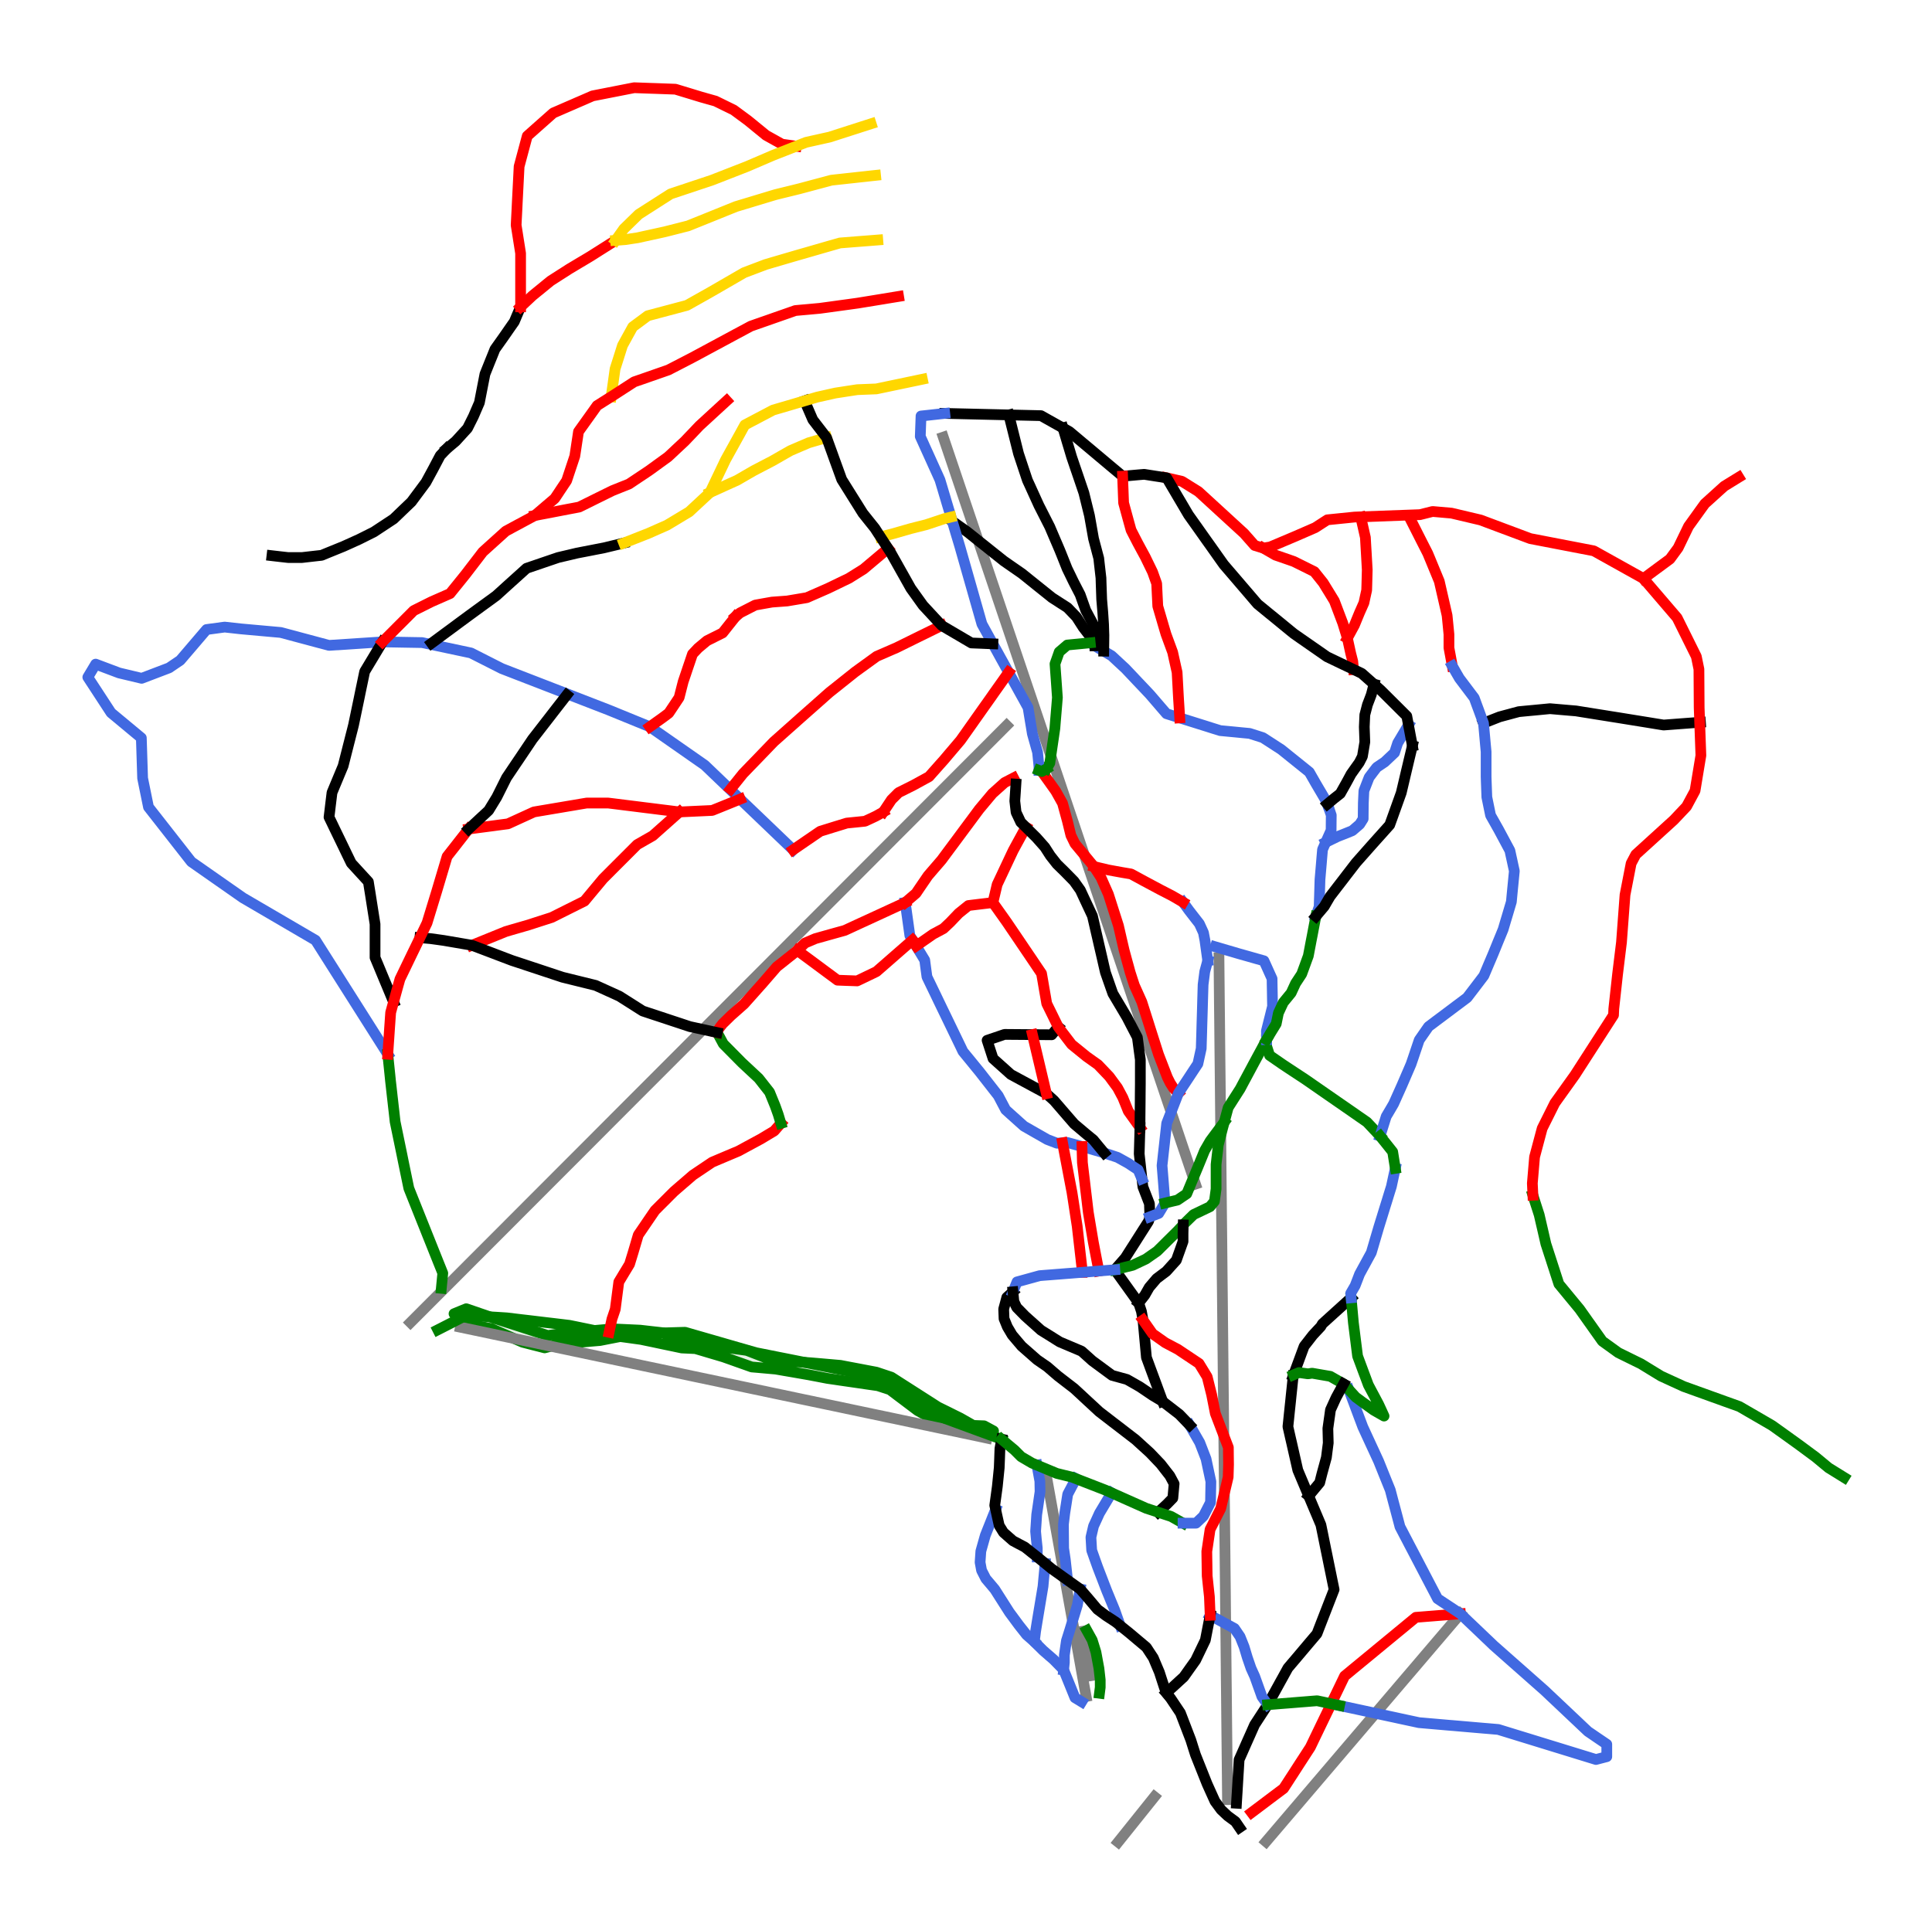 <?xml version="1.0" encoding="utf-8" standalone="no"?>
<!DOCTYPE svg PUBLIC "-//W3C//DTD SVG 1.1//EN"
  "http://www.w3.org/Graphics/SVG/1.1/DTD/svg11.dtd">
<svg height="71.935pt" version="1.1" viewBox="0 0 72 71.935" width="72pt" xmlns="http://www.w3.org/2000/svg" xmlns:xlink="http://www.w3.org/1999/xlink">
 <defs>
  <style type="text/css">*{stroke-linecap:butt;stroke-linejoin:round;}</style>
 </defs>
 <g id="figure_1">
  <g id="patch_1">
   <path d="M 0 71.935 
L 72 71.935 
L 72 0 
L 0 0 
z
" style="fill:#ffffff;"/>
  </g>
  <g id="axes_1">
   <g id="patch_2">
    <path clip-path="url(#p39757fb538)" d="M 37.027 53.34 
L 37.027 53.34 
L 36.785 53.503 
L 36.609 53.458 
L 36.433 53.414 
L 36.257 53.369 
L 36.081 53.324 
L 35.83 53.26 
L 35.578 53.195 
L 35.327 53.13 
L 35.076 53.066 
L 34.856 52.944 
L 34.636 52.823 
L 34.417 52.702 
L 34.197 52.581 
L 33.939 52.386 
L 33.681 52.191 
L 33.422 51.996 
L 33.164 51.801 
L 32.94 51.728 
L 32.715 51.654 
L 32.48 51.62 
L 32.244 51.586 
L 32.009 51.551 
L 31.773 51.517 
L 31.538 51.483 
L 31.302 51.449 
L 31.067 51.414 
L 30.831 51.38 
L 30.49 51.314 
L 30.148 51.249 
L 29.838 51.195 
L 29.528 51.141 
L 29.218 51.088 
L 28.908 51.034 
L 28.684 51.014 
L 28.461 50.994 
L 28.237 50.974 
L 28.014 50.955 
L 27.751 50.861 
L 27.487 50.768 
L 27.224 50.674 
L 26.961 50.581 
L 26.7 50.503 
L 26.438 50.426 
L 26.177 50.348 
L 25.916 50.271 
L 25.661 50.259 
L 25.407 50.247 
L 25.218 50.207 
L 25.029 50.167 
L 24.839 50.128 
L 24.65 50.088 
L 24.461 50.048 
L 24.272 50.008 
L 24.082 49.969 
L 23.893 49.929 
L 23.698 49.902 
L 23.504 49.875 
L 23.309 49.848 
L 23.114 49.822 
L 22.926 49.858 
L 22.737 49.895 
L 22.548 49.932 
L 22.359 49.969 
L 22.171 49.985 
L 21.982 50.001 
L 21.793 50.018 
L 21.604 50.034 
L 21.416 50.051 
L 21.227 50.067 
L 21.038 50.083 
L 20.849 50.1 
L 20.573 50.171 
L 20.297 50.243 
L 20.092 50.19 
L 19.886 50.138 
L 19.68 50.085 
L 19.475 50.032 
L 19.184 49.906 
L 18.893 49.78 
L 18.602 49.654 
L 18.311 49.527 
L 18.042 49.472 
L 17.774 49.416 
L 17.506 49.36 
L 17.238 49.305 
L 17.079 49.138 
L 16.92 48.971 
L 17.148 48.877 
L 17.377 48.784 
L 17.623 48.868 
L 17.869 48.953 
L 18.116 49.037 
L 18.362 49.122 
L 18.618 49.204 
L 18.875 49.287 
L 19.131 49.369 
L 19.387 49.452 
L 19.644 49.534 
L 19.9 49.617 
L 20.156 49.699 
L 20.413 49.782 
L 20.764 49.734 
L 21.116 49.686 
L 21.33 49.667 
L 21.544 49.649 
L 21.758 49.63 
L 21.972 49.611 
L 22.186 49.592 
L 22.4 49.573 
L 22.614 49.554 
L 22.828 49.535 
L 23.086 49.547 
L 23.343 49.559 
L 23.6 49.571 
L 23.857 49.583 
L 24.075 49.608 
L 24.292 49.633 
L 24.51 49.657 
L 24.728 49.682 
L 25.03 49.841 
L 25.291 49.891 
L 25.553 49.941 
L 25.815 49.99 
L 26.077 50.04 
L 26.338 50.09 
L 26.6 50.14 
L 26.862 50.189 
L 27.124 50.239 
L 27.302 50.264 
L 27.479 50.289 
L 27.657 50.313 
L 27.835 50.338 
L 28.068 50.429 
L 28.302 50.519 
L 28.536 50.61 
L 28.769 50.7 
L 28.951 50.713 
L 29.133 50.725 
L 29.314 50.737 
L 29.496 50.75 
L 29.678 50.762 
L 29.86 50.775 
L 30.042 50.787 
L 30.223 50.8 
L 30.498 50.823 
L 30.772 50.847 
L 31.046 50.871 
L 31.32 50.895 
L 31.655 50.959 
L 31.99 51.022 
L 32.325 51.086 
L 32.659 51.149 
L 32.94 51.243 
L 33.22 51.336 
L 33.436 51.475 
L 33.653 51.614 
L 33.869 51.752 
L 34.086 51.891 
L 34.303 52.03 
L 34.519 52.168 
L 34.736 52.307 
L 34.952 52.446 
L 35.161 52.549 
L 35.37 52.652 
L 35.578 52.756 
L 35.787 52.859 
L 36.028 52.996 
L 36.268 53.133 
L 36.471 53.141 
L 36.673 53.148 
z
" style="fill:#008000;opacity:0.1;"/>
   </g>
   <g id="patch_3">
    <path clip-path="url(#p39757fb538)" d="M 37.027 53.34 
L 37.027 53.34 
L 36.785 53.503 
L 36.609 53.458 
L 36.433 53.414 
L 36.257 53.369 
L 36.081 53.324 
L 35.83 53.26 
L 35.578 53.195 
L 35.327 53.13 
L 35.076 53.066 
L 34.856 52.944 
L 34.636 52.823 
L 34.417 52.702 
L 34.197 52.581 
L 33.939 52.386 
L 33.681 52.191 
L 33.422 51.996 
L 33.164 51.801 
L 32.94 51.728 
L 32.715 51.654 
L 32.48 51.62 
L 32.244 51.586 
L 32.009 51.551 
L 31.773 51.517 
L 31.538 51.483 
L 31.302 51.449 
L 31.067 51.414 
L 30.831 51.38 
L 30.49 51.314 
L 30.148 51.249 
L 29.838 51.195 
L 29.528 51.141 
L 29.218 51.088 
L 28.908 51.034 
L 28.684 51.014 
L 28.461 50.994 
L 28.237 50.974 
L 28.014 50.955 
L 27.751 50.861 
L 27.487 50.768 
L 27.224 50.674 
L 26.961 50.581 
L 26.7 50.503 
L 26.438 50.426 
L 26.177 50.348 
L 25.916 50.271 
L 25.661 50.259 
L 25.407 50.247 
L 25.218 50.207 
L 25.029 50.167 
L 24.839 50.128 
L 24.65 50.088 
L 24.461 50.048 
L 24.272 50.008 
L 24.082 49.969 
L 23.893 49.929 
L 23.698 49.902 
L 23.504 49.875 
L 23.309 49.848 
L 23.114 49.822 
L 22.926 49.858 
L 22.737 49.895 
L 22.548 49.932 
L 22.359 49.969 
L 22.171 49.985 
L 21.982 50.001 
L 21.793 50.018 
L 21.604 50.034 
L 21.416 50.051 
L 21.227 50.067 
L 21.038 50.083 
L 20.849 50.1 
L 20.573 50.171 
L 20.297 50.243 
L 20.092 50.19 
L 19.886 50.138 
L 19.68 50.085 
L 19.475 50.032 
L 19.184 49.906 
L 18.893 49.78 
L 18.602 49.654 
L 18.311 49.527 
L 18.042 49.472 
L 17.774 49.416 
L 17.506 49.36 
L 17.238 49.305 
L 17.079 49.138 
L 16.92 48.971 
L 17.148 48.877 
L 17.377 48.784 
L 17.623 48.868 
L 17.869 48.953 
L 18.116 49.037 
L 18.362 49.122 
L 18.618 49.204 
L 18.875 49.287 
L 19.131 49.369 
L 19.387 49.452 
L 19.644 49.534 
L 19.9 49.617 
L 20.156 49.699 
L 20.413 49.782 
L 20.764 49.734 
L 21.116 49.686 
L 21.33 49.667 
L 21.544 49.649 
L 21.758 49.63 
L 21.972 49.611 
L 22.186 49.592 
L 22.4 49.573 
L 22.614 49.554 
L 22.828 49.535 
L 23.086 49.547 
L 23.343 49.559 
L 23.6 49.571 
L 23.857 49.583 
L 24.075 49.608 
L 24.292 49.633 
L 24.51 49.657 
L 24.728 49.682 
L 25.03 49.841 
L 25.291 49.891 
L 25.553 49.941 
L 25.815 49.99 
L 26.077 50.04 
L 26.338 50.09 
L 26.6 50.14 
L 26.862 50.189 
L 27.124 50.239 
L 27.302 50.264 
L 27.479 50.289 
L 27.657 50.313 
L 27.835 50.338 
L 28.068 50.429 
L 28.302 50.519 
L 28.536 50.61 
L 28.769 50.7 
L 28.951 50.713 
L 29.133 50.725 
L 29.314 50.737 
L 29.496 50.75 
L 29.678 50.762 
L 29.86 50.775 
L 30.042 50.787 
L 30.223 50.8 
L 30.498 50.823 
L 30.772 50.847 
L 31.046 50.871 
L 31.32 50.895 
L 31.655 50.959 
L 31.99 51.022 
L 32.325 51.086 
L 32.659 51.149 
L 32.94 51.243 
L 33.22 51.336 
L 33.436 51.475 
L 33.653 51.614 
L 33.869 51.752 
L 34.086 51.891 
L 34.303 52.03 
L 34.519 52.168 
L 34.736 52.307 
L 34.952 52.446 
L 35.161 52.549 
L 35.37 52.652 
L 35.578 52.756 
L 35.787 52.859 
L 36.028 52.996 
L 36.268 53.133 
L 36.471 53.141 
L 36.673 53.148 
z
" style="fill:none;stroke:#008000;stroke-linejoin:miter;stroke-width:0.4;"/>
   </g>
   <g id="line2d_1">
    <path clip-path="url(#p39757fb538)" d="M 15.297 49.298 
L 15.899 48.695 
L 16.501 48.092 
L 17.065 47.527 
L 17.629 46.962 
L 18.193 46.397 
L 18.757 45.833 
L 19.32 45.268 
L 19.884 44.703 
L 20.448 44.138 
L 21.012 43.573 
L 21.576 43.009 
L 22.14 42.444 
L 22.703 41.879 
L 23.267 41.314 
L 23.831 40.749 
L 24.395 40.185 
L 24.959 39.62 
L 25.523 39.055 
L 26.086 38.49 
L 26.65 37.925 
L 27.214 37.36 
L 27.778 36.796 
L 28.342 36.231 
L 28.906 35.666 
L 29.469 35.101 
L 30.033 34.536 
L 30.597 33.972 
L 31.161 33.407 
L 31.725 32.842 
L 32.289 32.277 
L 32.852 31.712 
L 33.416 31.147 
L 33.98 30.583 
L 34.544 30.018 
L 35.287 29.274 
L 36.03 28.53 
L 36.773 27.786 
L 37.515 27.042 
" style="fill:none;stroke:#808080;stroke-linecap:square;stroke-width:0.4;"/>
   </g>
   <g id="line2d_2">
    <path clip-path="url(#p39757fb538)" d="M 45.745 67.082 
L 45.738 66.35 
L 45.73 65.584 
L 45.722 64.818 
L 45.714 64.052 
L 45.707 63.287 
L 45.698 62.48 
L 45.69 61.674 
L 45.684 61.047 
L 45.677 60.419 
L 45.671 59.792 
L 45.665 59.164 
L 45.658 58.482 
L 45.651 57.799 
L 45.644 57.116 
L 45.637 56.434 
L 45.625 55.243 
L 45.613 54.053 
L 45.606 53.402 
L 45.6 52.751 
L 45.593 52.1 
L 45.586 51.45 
L 45.576 50.399 
L 45.565 49.347 
L 45.556 48.413 
L 45.546 47.478 
L 45.535 46.35 
L 45.523 45.222 
L 45.514 44.329 
L 45.505 43.436 
L 45.497 42.612 
L 45.488 41.789 
L 45.48 40.965 
L 45.472 40.141 
L 45.461 39.11 
L 45.451 38.078 
L 45.444 37.448 
L 45.438 36.818 
L 45.427 35.7 
" style="fill:none;stroke:#808080;stroke-linecap:square;stroke-width:0.4;"/>
   </g>
   <g id="line2d_3">
    <path clip-path="url(#p39757fb538)" d="M 47.181 68.649 
L 47.853 67.861 
L 48.608 66.976 
L 49.326 66.134 
L 50.044 65.292 
L 50.743 64.473 
L 51.442 63.653 
L 51.861 63.162 
L 52.279 62.671 
L 52.698 62.181 
L 53.116 61.69 
L 53.77 60.923 
L 54.425 60.155 
" style="fill:none;stroke:#808080;stroke-linecap:square;stroke-width:0.4;"/>
   </g>
   <g id="line2d_4">
    <path clip-path="url(#p39757fb538)" d="M 41.67 68.665 
L 42.346 67.821 
L 43.023 66.976 
" style="fill:none;stroke:#808080;stroke-linecap:square;stroke-width:0.4;"/>
   </g>
   <g id="line2d_5">
    <path clip-path="url(#p39757fb538)" d="M 40.669 62.46 
L 40.536 61.628 
L 40.404 60.797 
" style="fill:none;stroke:#808080;stroke-linecap:square;stroke-width:0.4;"/>
   </g>
   <g id="line2d_6">
    <path clip-path="url(#p39757fb538)" d="M 40.476 63.237 
L 40.393 62.776 
L 40.249 61.973 
L 40.104 61.17 
L 39.951 60.32 
L 39.798 59.47 
L 39.639 58.586 
L 39.48 57.703 
L 39.294 56.67 
L 39.108 55.637 
L 39.006 55.072 
" style="fill:none;stroke:#808080;stroke-linecap:square;stroke-width:0.4;"/>
   </g>
   <g id="line2d_7">
    <path clip-path="url(#p39757fb538)" d="M 17.16 49.474 
L 17.76 49.6 
L 18.361 49.727 
L 18.961 49.853 
L 19.561 49.979 
L 20.489 50.175 
L 21.416 50.37 
L 22.359 50.569 
L 23.302 50.767 
L 23.93 50.9 
L 24.558 51.032 
L 25.186 51.164 
L 25.814 51.297 
L 26.865 51.518 
L 27.866 51.729 
L 28.867 51.94 
L 29.963 52.171 
L 31.059 52.401 
L 31.774 52.552 
L 32.49 52.703 
L 33.205 52.853 
L 33.92 53.004 
L 34.923 53.215 
L 35.925 53.426 
L 36.781 53.608 
" style="fill:none;stroke:#808080;stroke-linecap:square;stroke-width:0.4;"/>
   </g>
   <g id="line2d_8">
    <path clip-path="url(#p39757fb538)" d="M 44.551 44.138 
L 44.296 43.382 
L 44.04 42.626 
L 43.756 41.783 
L 43.471 40.941 
L 43.14 39.959 
L 42.808 38.977 
L 42.609 38.387 
L 42.41 37.797 
L 42.211 37.207 
L 42.012 36.617 
L 41.789 35.957 
L 41.566 35.297 
L 41.344 34.637 
L 41.121 33.977 
L 40.74 32.849 
L 40.359 31.72 
L 40.164 31.142 
L 39.969 30.564 
L 39.774 29.986 
L 39.579 29.407 
L 39.328 28.664 
L 39.069 27.897 
L 38.81 27.131 
L 38.552 26.364 
L 38.293 25.598 
L 38.064 24.92 
L 37.835 24.242 
L 37.606 23.564 
L 37.377 22.886 
L 37.023 21.835 
L 36.668 20.783 
L 36.469 20.194 
L 36.27 19.604 
L 36.071 19.014 
L 35.872 18.425 
L 35.578 17.553 
L 35.35 16.878 
L 35.153 16.295 
" style="fill:none;stroke:#808080;stroke-linecap:square;stroke-width:0.4;"/>
   </g>
   <g id="line2d_9">
    <path clip-path="url(#p39757fb538)" d="M 37.327 53.651 
L 37.114 53.572 
L 36.9 53.494 
L 36.686 53.415 
L 36.472 53.337 
L 36.152 53.219 
L 35.831 53.101 
L 35.51 52.983 
L 35.189 52.864 
L 35.031 52.768 
L 34.873 52.671 
L 34.714 52.574 
L 34.556 52.477 
L 34.398 52.38 
L 34.24 52.284 
L 34.082 52.187 
L 33.923 52.09 
L 33.765 51.993 
L 33.607 51.896 
L 33.449 51.8 
L 33.291 51.703 
L 33.132 51.606 
L 32.974 51.509 
L 32.816 51.412 
L 32.658 51.316 
L 32.378 51.26 
L 32.097 51.204 
L 31.817 51.148 
L 31.537 51.092 
L 31.257 51.037 
L 30.976 50.981 
L 30.696 50.925 
L 30.416 50.869 
L 30.136 50.814 
L 29.855 50.758 
L 29.575 50.702 
L 29.295 50.646 
L 29.015 50.591 
L 28.735 50.535 
L 28.454 50.479 
L 28.174 50.423 
L 27.844 50.328 
L 27.513 50.233 
L 27.183 50.138 
L 26.852 50.042 
L 26.522 49.947 
L 26.192 49.852 
L 25.861 49.757 
L 25.531 49.661 
L 25.291 49.668 
L 25.052 49.675 
L 24.812 49.682 
L 24.573 49.689 
L 24.333 49.696 
L 24.094 49.704 
L 23.854 49.711 
L 23.615 49.718 
L 23.386 49.704 
L 23.157 49.691 
L 22.928 49.678 
L 22.699 49.664 
L 22.417 49.648 
L 22.117 49.587 
L 21.817 49.525 
L 21.516 49.463 
L 21.216 49.402 
L 20.924 49.367 
L 20.633 49.332 
L 20.341 49.298 
L 20.049 49.263 
L 19.758 49.228 
L 19.466 49.194 
L 19.174 49.159 
L 18.883 49.124 
L 18.694 49.112 
L 18.506 49.1 
L 18.317 49.089 
L 18.128 49.077 
L 17.94 49.065 
L 17.751 49.053 
L 17.563 49.041 
L 17.374 49.029 
L 17.11 49.164 
L 16.846 49.3 
L 16.582 49.435 
L 16.317 49.57 
" style="fill:none;stroke:#008000;stroke-linecap:square;stroke-width:0.4;"/>
   </g>
   <g id="line2d_10">
    <path clip-path="url(#p39757fb538)" d="M 54.425 60.155 
L 54.217 60.172 
L 54.01 60.188 
L 53.802 60.205 
L 53.595 60.221 
L 53.387 60.238 
L 53.18 60.254 
L 52.972 60.271 
L 52.764 60.287 
L 52.501 60.504 
L 52.237 60.722 
L 52.06 60.867 
L 51.884 61.013 
L 51.74 61.131 
L 51.596 61.25 
L 51.452 61.369 
L 51.308 61.487 
L 51.159 61.611 
L 51.009 61.734 
L 50.859 61.858 
L 50.709 61.981 
L 50.559 62.105 
L 50.409 62.228 
L 50.26 62.352 
L 50.11 62.475 
L 50.03 62.641 
L 49.95 62.807 
L 49.87 62.973 
L 49.79 63.139 
L 49.71 63.305 
L 49.63 63.471 
L 49.551 63.637 
L 49.471 63.803 
L 49.391 63.969 
L 49.311 64.135 
L 49.231 64.3 
L 49.151 64.466 
L 49.071 64.632 
L 48.991 64.798 
L 48.912 64.964 
L 48.832 65.13 
L 48.707 65.322 
L 48.583 65.514 
L 48.458 65.706 
L 48.334 65.898 
L 48.21 66.091 
L 48.085 66.283 
L 47.961 66.475 
L 47.836 66.667 
L 47.687 66.779 
L 47.538 66.891 
L 47.389 67.003 
L 47.24 67.115 
L 47.091 67.228 
L 46.942 67.34 
L 46.793 67.452 
L 46.644 67.564 
" style="fill:none;stroke:#ff0000;stroke-linecap:square;stroke-width:0.4;"/>
   </g>
   <g id="line2d_11">
    <path clip-path="url(#p39757fb538)" d="M 42.483 42.027 
L 42.476 42.272 
L 42.469 42.518 
L 42.462 42.764 
L 42.455 43.009 
L 42.48 43.243 
L 42.506 43.476 
L 42.531 43.709 
L 42.557 43.942 
L 42.593 44.242 
L 42.715 44.557 
L 42.836 44.871 
L 42.844 45.115 
L 42.853 45.358 
L 42.803 45.524 
L 42.695 45.695 
L 42.586 45.865 
L 42.478 46.035 
L 42.37 46.205 
L 42.262 46.375 
L 42.153 46.545 
L 42.045 46.715 
L 41.937 46.885 
L 41.741 47.109 
L 41.546 47.332 
" style="fill:none;stroke:#000000;stroke-linecap:square;stroke-width:0.4;"/>
   </g>
   <g id="line2d_12">
    <path clip-path="url(#p39757fb538)" d="M 41.546 47.332 
L 41.657 47.487 
L 41.768 47.641 
L 41.879 47.796 
L 41.99 47.95 
L 42.101 48.105 
L 42.212 48.259 
L 42.323 48.414 
L 42.434 48.568 
L 42.538 48.884 
L 42.596 49.208 
L 42.628 49.556 
L 42.66 49.904 
L 42.692 50.252 
L 42.724 50.6 
L 42.8 50.806 
L 42.875 51.011 
L 42.951 51.216 
L 43.027 51.421 
L 43.103 51.626 
L 43.178 51.831 
L 43.254 52.037 
L 43.33 52.242 
" style="fill:none;stroke:#000000;stroke-linecap:square;stroke-width:0.4;"/>
   </g>
   <g id="line2d_13">
    <path clip-path="url(#p39757fb538)" d="M 50.265 51.796 
L 50.33 51.97 
L 50.395 52.144 
L 50.461 52.318 
L 50.526 52.492 
L 50.591 52.666 
L 50.656 52.84 
L 50.722 53.014 
L 50.787 53.188 
L 50.934 53.507 
L 51.081 53.826 
L 51.229 54.146 
L 51.376 54.465 
L 51.485 54.735 
L 51.593 55.004 
L 51.702 55.274 
L 51.811 55.543 
L 51.901 55.886 
L 51.992 56.228 
L 52.083 56.57 
L 52.173 56.912 
L 52.261 57.079 
L 52.348 57.247 
L 52.436 57.414 
L 52.523 57.582 
L 52.611 57.749 
L 52.699 57.917 
L 52.786 58.084 
L 52.874 58.252 
L 52.961 58.419 
L 53.049 58.587 
L 53.136 58.754 
L 53.224 58.922 
L 53.311 59.089 
L 53.399 59.257 
L 53.487 59.424 
L 53.574 59.592 
L 53.787 59.733 
L 53.999 59.873 
L 54.212 60.014 
L 54.425 60.155 
L 54.58 60.303 
L 54.734 60.451 
L 54.889 60.598 
L 55.044 60.746 
L 55.199 60.894 
L 55.354 61.042 
L 55.509 61.189 
L 55.663 61.337 
L 55.901 61.547 
L 56.139 61.758 
L 56.377 61.968 
L 56.615 62.178 
L 56.853 62.388 
L 57.091 62.599 
L 57.329 62.809 
L 57.567 63.019 
L 57.768 63.21 
L 57.97 63.4 
L 58.171 63.59 
L 58.373 63.781 
L 58.574 63.971 
L 58.776 64.161 
L 58.977 64.352 
L 59.179 64.542 
L 59.354 64.661 
L 59.529 64.781 
L 59.705 64.9 
L 59.88 65.019 
L 59.88 65.225 
L 59.88 65.431 
L 59.88 65.482 
L 59.679 65.534 
L 59.477 65.587 
L 59.249 65.517 
L 59.022 65.447 
L 58.794 65.377 
L 58.567 65.307 
L 58.339 65.237 
L 58.112 65.167 
L 57.884 65.097 
L 57.656 65.027 
L 57.429 64.957 
L 57.201 64.887 
L 56.974 64.817 
L 56.746 64.747 
L 56.518 64.677 
L 56.291 64.607 
L 56.063 64.537 
L 55.836 64.467 
L 55.651 64.451 
L 55.466 64.435 
L 55.282 64.42 
L 55.097 64.404 
L 54.912 64.388 
L 54.728 64.372 
L 54.543 64.356 
L 54.358 64.34 
L 54.174 64.324 
L 53.989 64.309 
L 53.804 64.293 
L 53.62 64.277 
L 53.435 64.261 
L 53.25 64.245 
L 53.066 64.229 
L 52.881 64.213 
L 52.672 64.168 
L 52.439 64.118 
L 52.206 64.068 
L 51.973 64.017 
L 51.74 63.967 
L 51.506 63.917 
L 51.273 63.866 
L 51.04 63.816 
L 50.807 63.766 
L 50.585 63.718 
L 50.362 63.67 
L 50.14 63.623 
L 49.918 63.575 
" style="fill:none;stroke:#4169e1;stroke-linecap:square;stroke-width:0.4;"/>
   </g>
   <g id="line2d_14">
    <path clip-path="url(#p39757fb538)" d="M 48.194 51.286 
L 48.169 51.523 
L 48.145 51.759 
L 48.12 51.996 
L 48.096 52.233 
L 48.071 52.469 
L 48.046 52.706 
L 48.022 52.942 
L 47.997 53.179 
L 48.043 53.382 
L 48.089 53.585 
L 48.136 53.788 
L 48.182 53.99 
L 48.228 54.193 
L 48.274 54.396 
L 48.32 54.599 
L 48.366 54.802 
L 48.467 55.042 
L 48.568 55.282 
L 48.669 55.522 
L 48.771 55.762 
L 48.884 56.032 
L 48.998 56.302 
L 49.112 56.572 
L 49.226 56.842 
L 49.288 57.143 
L 49.349 57.445 
L 49.41 57.746 
L 49.472 58.047 
L 49.533 58.348 
L 49.595 58.649 
L 49.656 58.951 
L 49.718 59.252 
L 49.638 59.458 
L 49.558 59.663 
L 49.478 59.869 
L 49.398 60.075 
L 49.318 60.281 
L 49.238 60.487 
L 49.158 60.693 
L 49.079 60.899 
L 48.943 61.059 
L 48.808 61.218 
L 48.673 61.378 
L 48.538 61.538 
L 48.403 61.698 
L 48.268 61.858 
L 48.132 62.017 
L 47.997 62.177 
L 47.903 62.348 
L 47.809 62.519 
L 47.714 62.69 
L 47.62 62.861 
L 47.526 63.032 
L 47.431 63.203 
L 47.337 63.373 
L 47.243 63.544 
L 47.121 63.732 
L 46.999 63.919 
L 46.877 64.107 
L 46.755 64.294 
L 46.611 64.619 
L 46.466 64.944 
L 46.322 65.27 
L 46.178 65.595 
L 46.166 65.797 
L 46.154 66 
L 46.141 66.203 
L 46.129 66.406 
L 46.117 66.609 
L 46.105 66.812 
L 46.092 67.014 
L 46.08 67.217 
" style="fill:none;stroke:#000000;stroke-linecap:square;stroke-width:0.4;"/>
   </g>
   <g id="line2d_15">
    <path clip-path="url(#p39757fb538)" d="M 33.735 33.643 
L 33.779 33.951 
L 33.822 34.259 
L 33.865 34.567 
L 33.908 34.875 
L 34.009 35.042 
L 34.142 35.261 
L 34.302 35.525 
L 34.462 35.789 
L 34.503 36.101 
L 34.545 36.412 
L 34.629 36.586 
L 34.713 36.76 
L 34.797 36.934 
L 34.881 37.108 
L 34.964 37.282 
L 35.048 37.456 
L 35.132 37.63 
L 35.216 37.803 
L 35.3 37.977 
L 35.384 38.151 
L 35.468 38.325 
L 35.552 38.499 
L 35.636 38.673 
L 35.72 38.847 
L 35.804 39.021 
L 35.887 39.195 
L 36.043 39.385 
L 36.199 39.575 
L 36.354 39.766 
L 36.51 39.956 
L 36.683 40.178 
L 36.856 40.399 
L 37.029 40.621 
L 37.202 40.842 
L 37.34 41.105 
L 37.479 41.368 
L 37.648 41.521 
L 37.818 41.673 
L 37.987 41.825 
L 38.157 41.977 
L 38.375 42.102 
L 38.593 42.227 
L 38.811 42.351 
L 39.029 42.476 
L 39.209 42.545 
L 39.389 42.614 
L 39.599 42.599 
L 39.776 42.587 
L 40.05 42.662 
L 40.323 42.738 
L 40.504 42.788 
L 40.825 42.881 
L 41.147 42.975 
L 41.396 43.058 
L 41.646 43.141 
L 41.839 43.248 
L 42.033 43.355 
L 42.223 43.48 
L 42.414 43.605 
L 42.485 43.773 
L 42.557 43.942 
" style="fill:none;stroke:#4169e1;stroke-linecap:square;stroke-width:0.4;"/>
   </g>
   <g id="line2d_16">
    <path clip-path="url(#p39757fb538)" d="M 34.009 35.042 
L 33.841 35.189 
L 33.673 35.336 
L 33.504 35.483 
L 33.336 35.63 
L 33.168 35.777 
L 33 35.924 
L 32.831 36.071 
L 32.663 36.218 
L 32.483 36.305 
L 32.303 36.391 
L 32.123 36.478 
L 31.943 36.564 
L 31.76 36.557 
L 31.577 36.551 
L 31.393 36.544 
L 31.21 36.537 
L 31.023 36.398 
L 30.836 36.26 
L 30.649 36.121 
L 30.463 35.983 
L 30.276 35.844 
L 30.089 35.706 
L 29.902 35.568 
L 29.715 35.429 
" style="fill:none;stroke:#ff0000;stroke-linecap:square;stroke-width:0.4;"/>
   </g>
   <g id="line2d_17">
    <path clip-path="url(#p39757fb538)" d="M 47.201 38.755 
L 47.099 38.944 
L 46.998 39.133 
L 46.845 39.415 
L 46.693 39.697 
L 46.575 39.918 
L 46.456 40.14 
L 46.337 40.361 
L 46.219 40.583 
L 46.09 40.785 
L 45.962 40.986 
L 45.771 41.286 
L 45.698 41.556 
L 45.625 41.826 
L 45.56 42.065 
L 45.481 42.372 
L 45.402 42.678 
L 45.382 42.861 
L 45.361 43.045 
L 45.34 43.228 
L 45.32 43.411 
L 45.32 43.643 
L 45.32 43.875 
L 45.32 44.096 
L 45.32 44.318 
L 45.289 44.55 
L 45.258 44.781 
L 45.092 44.982 
L 44.787 45.128 
L 44.483 45.273 
L 44.327 45.425 
L 44.171 45.578 
L 44.096 45.659 
L 43.901 45.868 
L 43.708 46.06 
L 43.514 46.252 
L 43.32 46.445 
L 43.126 46.637 
L 42.914 46.785 
L 42.701 46.934 
L 42.455 47.05 
L 42.209 47.166 
L 41.939 47.232 
L 41.743 47.282 
L 41.546 47.332 
" style="fill:none;stroke:#008000;stroke-linecap:square;stroke-width:0.4;"/>
   </g>
   <g id="line2d_18">
    <path clip-path="url(#p39757fb538)" d="M 40.629 23.961 
L 40.804 24.073 
L 40.906 24.139 
L 41.133 24.272 
L 41.425 24.443 
L 41.682 24.682 
L 41.939 24.92 
L 42.169 25.163 
L 42.398 25.406 
L 42.628 25.648 
L 42.857 25.891 
L 43.01 26.069 
L 43.164 26.248 
L 43.317 26.426 
L 43.471 26.604 
L 43.718 26.682 
L 43.965 26.76 
L 44.164 26.822 
L 44.364 26.885 
L 44.641 26.972 
L 44.919 27.059 
L 45.196 27.147 
L 45.474 27.234 
L 45.748 27.26 
L 46.022 27.286 
L 46.296 27.313 
L 46.57 27.339 
L 46.816 27.417 
L 47.063 27.496 
L 47.233 27.606 
L 47.404 27.716 
L 47.574 27.827 
L 47.745 27.937 
L 48.007 28.148 
L 48.269 28.359 
L 48.532 28.57 
L 48.794 28.781 
L 48.917 28.996 
L 49.04 29.211 
L 49.14 29.381 
L 49.24 29.55 
L 49.339 29.719 
L 49.439 29.888 
L 49.468 29.972 
" style="fill:none;stroke:#4169e1;stroke-linecap:square;stroke-width:0.4;"/>
   </g>
   <g id="line2d_19">
    <path clip-path="url(#p39757fb538)" d="M 39.436 38.278 
L 39.315 38.425 
L 39.195 38.572 
L 39.015 38.57 
L 38.835 38.569 
L 38.655 38.568 
L 38.476 38.566 
L 38.216 38.564 
L 37.956 38.562 
L 37.697 38.56 
L 37.437 38.558 
L 37.112 38.669 
L 36.787 38.779 
L 36.898 39.119 
L 37.008 39.458 
L 37.174 39.607 
L 37.34 39.755 
L 37.506 39.904 
L 37.672 40.053 
L 37.838 40.142 
L 38.003 40.232 
L 38.169 40.321 
L 38.334 40.41 
L 38.5 40.5 
L 38.665 40.589 
L 38.831 40.678 
L 38.996 40.768 
L 39.137 40.895 
L 39.278 41.022 
L 39.467 41.24 
L 39.655 41.459 
L 39.844 41.677 
L 40.033 41.895 
L 40.255 42.082 
L 40.476 42.269 
L 40.746 42.49 
L 40.947 42.733 
L 41.147 42.975 
" style="fill:none;stroke:#000000;stroke-linecap:square;stroke-width:0.4;"/>
   </g>
   <g id="line2d_20">
    <path clip-path="url(#p39757fb538)" d="M 38.476 38.566 
L 38.541 38.841 
L 38.606 39.117 
L 38.671 39.392 
L 38.736 39.667 
L 38.801 39.942 
L 38.866 40.217 
L 38.931 40.493 
L 38.996 40.768 
" style="fill:none;stroke:#ff0000;stroke-linecap:square;stroke-width:0.4;"/>
   </g>
   <g id="line2d_21">
    <path clip-path="url(#p39757fb538)" d="M 29.557 31.678 
L 26.264 28.522 
L 24.218 27.092 
L 22.683 26.465 
L 18.702 24.923 
L 17.55 24.339 
L 15.731 23.953 
L 14.254 23.927 
L 12.26 24.057 
L 10.464 23.576 
L 8.974 23.442 
L 8.373 23.375 
L 7.698 23.466 
L 6.717 24.614 
L 6.3 24.896 
L 5.279 25.285 
L 4.44 25.085 
L 3.565 24.756 
L 3.273 25.243 
L 4.139 26.569 
L 5.267 27.506 
L 5.315 29.008 
L 5.534 30.085 
L 7.13 32.123 
L 9.052 33.467 
L 11.759 35.049 
L 14.452 39.298 
L 14.452 39.298 
" style="fill:none;stroke:#4169e1;stroke-linecap:square;stroke-width:0.4;"/>
   </g>
   <g id="line2d_22">
    <path clip-path="url(#p39757fb538)" d="M 14.452 39.298 
L 14.477 39.548 
L 14.503 39.799 
L 14.529 40.05 
L 14.554 40.3 
L 14.576 40.49 
L 14.597 40.679 
L 14.618 40.868 
L 14.64 41.057 
L 14.661 41.246 
L 14.683 41.435 
L 14.704 41.624 
L 14.725 41.813 
L 14.789 42.124 
L 14.853 42.434 
L 14.917 42.744 
L 14.981 43.054 
L 15.044 43.365 
L 15.108 43.675 
L 15.172 43.985 
L 15.236 44.295 
L 15.315 44.493 
L 15.394 44.691 
L 15.473 44.888 
L 15.552 45.086 
L 15.631 45.284 
L 15.71 45.482 
L 15.789 45.679 
L 15.868 45.877 
L 15.947 46.075 
L 16.026 46.272 
L 16.105 46.47 
L 16.184 46.668 
L 16.263 46.865 
L 16.342 47.063 
L 16.422 47.261 
L 16.501 47.459 
L 16.474 47.741 
L 16.447 48.023 
" style="fill:none;stroke:#008000;stroke-linecap:square;stroke-width:0.4;"/>
   </g>
   <g id="line2d_23">
    <path clip-path="url(#p39757fb538)" d="M 47.201 38.755 
L 47.205 39.003 
L 47.314 39.341 
L 47.565 39.514 
L 47.817 39.688 
L 48.024 39.825 
L 48.232 39.962 
L 48.44 40.099 
L 48.648 40.236 
L 48.922 40.426 
L 49.196 40.616 
L 49.47 40.806 
L 49.745 40.996 
L 49.808 41.04 
L 50.091 41.236 
L 50.374 41.432 
L 50.657 41.629 
L 50.94 41.825 
L 51.063 41.955 
L 51.186 42.086 
L 51.309 42.216 
L 51.432 42.346 
" style="fill:none;stroke:#008000;stroke-linecap:square;stroke-width:0.4;"/>
   </g>
   <g id="line2d_24">
    <path clip-path="url(#p39757fb538)" d="M 50.352 48.377 
L 50.148 48.562 
L 49.943 48.748 
L 49.738 48.933 
L 49.534 49.118 
L 49.28 49.349 
L 49.223 49.448 
L 49.072 49.609 
L 48.922 49.771 
L 48.762 49.977 
L 48.602 50.182 
L 48.517 50.411 
L 48.433 50.639 
L 48.349 50.867 
L 48.264 51.096 
L 48.207 51.249 
L 48.194 51.286 
" style="fill:none;stroke:#000000;stroke-linecap:square;stroke-width:0.4;"/>
   </g>
   <g id="line2d_25">
    <path clip-path="url(#p39757fb538)" d="M 50.352 48.377 
L 50.374 48.609 
L 50.395 48.841 
L 50.416 49.073 
L 50.437 49.305 
L 50.476 49.616 
L 50.515 49.927 
L 50.554 50.237 
L 50.593 50.548 
L 50.693 50.817 
L 50.793 51.087 
L 50.894 51.356 
L 50.994 51.625 
L 51.09 51.806 
L 51.186 51.986 
L 51.282 52.167 
L 51.378 52.347 
L 51.479 52.566 
L 51.579 52.785 
L 51.387 52.676 
L 51.195 52.566 
L 50.985 52.415 
L 50.775 52.265 
L 50.523 52.079 
L 50.394 51.937 
L 50.265 51.796 
L 50.071 51.585 
L 49.824 51.445 
L 49.577 51.304 
L 49.238 51.246 
L 48.898 51.187 
L 48.746 51.211 
L 48.411 51.163 
L 48.207 51.249 
" style="fill:none;stroke:#008000;stroke-linecap:square;stroke-width:0.4;"/>
   </g>
   <g id="line2d_26">
    <path clip-path="url(#p39757fb538)" d="M 29.101 41.874 
L 28.976 42.016 
L 28.852 42.158 
L 28.609 42.303 
L 28.367 42.449 
L 28.156 42.563 
L 27.945 42.677 
L 27.734 42.791 
L 27.523 42.906 
L 27.278 43.009 
L 27.032 43.113 
L 26.786 43.217 
L 26.541 43.321 
L 26.361 43.442 
L 26.181 43.563 
L 26.001 43.684 
L 25.821 43.805 
L 25.645 43.958 
L 25.468 44.11 
L 25.292 44.262 
L 25.116 44.415 
L 24.939 44.591 
L 24.763 44.768 
L 24.586 44.944 
L 24.41 45.121 
L 24.254 45.349 
L 24.098 45.578 
L 23.943 45.806 
L 23.787 46.034 
L 23.687 46.374 
L 23.587 46.713 
L 23.524 46.917 
L 23.462 47.121 
L 23.362 47.287 
L 23.261 47.453 
L 23.161 47.62 
L 23.061 47.786 
L 23.028 48.04 
L 22.995 48.294 
L 22.962 48.549 
L 22.929 48.803 
L 22.867 48.987 
L 22.805 49.17 
L 22.752 49.417 
L 22.699 49.664 
" style="fill:none;stroke:#ff0000;stroke-linecap:square;stroke-width:0.4;"/>
   </g>
   <g id="line2d_27">
    <path clip-path="url(#p39757fb538)" d="M 26.728 38.489 
L 26.842 38.7 
L 26.956 38.912 
L 27.129 39.086 
L 27.302 39.261 
L 27.475 39.436 
L 27.648 39.611 
L 27.803 39.756 
L 27.959 39.901 
L 28.115 40.047 
L 28.271 40.192 
L 28.475 40.452 
L 28.679 40.711 
L 28.786 40.974 
L 28.893 41.237 
L 29.004 41.549 
L 29.101 41.874 
" style="fill:none;stroke:#008000;stroke-linecap:square;stroke-width:0.4;"/>
   </g>
   <g id="line2d_28">
    <path clip-path="url(#p39757fb538)" d="M 33.735 33.643 
L 33.454 33.773 
L 33.172 33.903 
L 32.89 34.033 
L 32.608 34.163 
L 32.326 34.293 
L 32.044 34.422 
L 31.763 34.552 
L 31.481 34.682 
L 31.207 34.758 
L 30.934 34.834 
L 30.661 34.911 
L 30.388 34.987 
L 30.194 35.07 
L 30 35.153 
L 29.858 35.291 
L 29.715 35.429 
L 29.524 35.582 
L 29.332 35.734 
L 29.14 35.887 
L 28.948 36.039 
L 28.813 36.195 
L 28.679 36.35 
L 28.544 36.506 
L 28.409 36.662 
L 28.239 36.852 
L 28.07 37.043 
L 27.9 37.233 
L 27.731 37.423 
L 27.489 37.638 
L 27.246 37.852 
L 27.087 38.008 
L 26.928 38.164 
L 26.755 38.386 
L 26.728 38.489 
" style="fill:none;stroke:#ff0000;stroke-linecap:square;stroke-width:0.4;"/>
   </g>
   <g id="line2d_29">
    <path clip-path="url(#p39757fb538)" d="M 37.771 28.999 
L 37.604 29.086 
L 37.438 29.172 
L 37.21 29.376 
L 36.982 29.581 
L 36.859 29.728 
L 36.736 29.875 
L 36.613 30.022 
L 36.49 30.169 
L 36.316 30.404 
L 36.141 30.64 
L 35.966 30.875 
L 35.792 31.11 
L 35.617 31.346 
L 35.442 31.581 
L 35.267 31.816 
L 35.093 32.052 
L 34.965 32.201 
L 34.837 32.349 
L 34.709 32.498 
L 34.581 32.647 
L 34.47 32.81 
L 34.359 32.972 
L 34.248 33.135 
L 34.138 33.298 
L 33.937 33.47 
L 33.735 33.643 
" style="fill:none;stroke:#ff0000;stroke-linecap:square;stroke-width:0.4;"/>
   </g>
   <g id="line2d_30">
    <path clip-path="url(#p39757fb538)" d="M 40.323 42.738 
L 40.33 43.036 
L 40.338 43.335 
L 40.365 43.567 
L 40.393 43.8 
L 40.421 44.033 
L 40.448 44.266 
L 40.476 44.499 
L 40.504 44.731 
L 40.531 44.964 
L 40.559 45.197 
L 40.606 45.477 
L 40.653 45.757 
L 40.7 46.037 
L 40.747 46.317 
L 40.798 46.583 
L 40.849 46.848 
L 40.9 47.113 
L 40.951 47.378 
" style="fill:none;stroke:#ff0000;stroke-linecap:square;stroke-width:0.4;"/>
   </g>
   <g id="line2d_31">
    <path clip-path="url(#p39757fb538)" d="M 39.599 42.599 
L 39.642 42.83 
L 39.686 43.062 
L 39.73 43.293 
L 39.774 43.524 
L 39.818 43.755 
L 39.862 43.987 
L 39.906 44.218 
L 39.95 44.449 
L 39.999 44.764 
L 40.047 45.079 
L 40.095 45.394 
L 40.144 45.709 
L 40.166 45.906 
L 40.189 46.104 
L 40.211 46.301 
L 40.234 46.498 
L 40.256 46.695 
L 40.279 46.893 
L 40.301 47.09 
L 40.324 47.287 
L 40.325 47.428 
" style="fill:none;stroke:#ff0000;stroke-linecap:square;stroke-width:0.4;"/>
   </g>
   <g id="line2d_32">
    <path clip-path="url(#p39757fb538)" d="M 37.002 33.644 
L 36.774 33.672 
L 36.546 33.699 
L 36.317 33.727 
L 36.089 33.755 
L 35.909 33.9 
L 35.729 34.045 
L 35.57 34.211 
L 35.411 34.378 
L 35.162 34.613 
L 34.968 34.717 
L 34.774 34.821 
L 34.616 34.931 
L 34.458 35.041 
L 34.3 35.151 
L 34.142 35.261 
" style="fill:none;stroke:#ff0000;stroke-linecap:square;stroke-width:0.4;"/>
   </g>
   <g id="line2d_33">
    <path clip-path="url(#p39757fb538)" d="M 50.071 51.585 
L 49.931 51.841 
L 49.791 52.098 
L 49.687 52.327 
L 49.583 52.555 
L 49.552 52.779 
L 49.52 53.003 
L 49.486 53.247 
L 49.493 53.517 
L 49.5 53.787 
L 49.465 54.057 
L 49.431 54.327 
L 49.348 54.632 
L 49.265 54.936 
L 49.181 55.268 
L 48.976 55.515 
L 48.771 55.762 
" style="fill:none;stroke:#000000;stroke-linecap:square;stroke-width:0.4;"/>
   </g>
   <g id="line2d_34">
    <path clip-path="url(#p39757fb538)" d="M 64.796 17.792 
L 64.526 17.958 
L 64.256 18.125 
L 64.076 18.287 
L 63.896 18.45 
L 63.716 18.613 
L 63.536 18.775 
L 63.383 18.986 
L 63.231 19.198 
L 63.079 19.409 
L 62.927 19.62 
L 62.83 19.821 
L 62.733 20.021 
L 62.636 20.222 
L 62.539 20.423 
L 62.387 20.63 
L 62.235 20.838 
L 61.988 21.02 
L 61.741 21.202 
L 61.495 21.384 
L 61.248 21.566 
" style="fill:none;stroke:#ff0000;stroke-linecap:square;stroke-width:0.4;"/>
   </g>
   <g id="line2d_35">
    <path clip-path="url(#p39757fb538)" d="M 63.37 26.923 
L 63.027 26.948 
L 62.684 26.974 
L 62.342 27 
L 61.999 27.026 
L 61.702 26.978 
L 61.404 26.929 
L 61.106 26.881 
L 60.809 26.833 
L 60.549 26.791 
L 60.29 26.749 
L 60.03 26.708 
L 59.77 26.666 
L 59.511 26.625 
L 59.251 26.583 
L 58.992 26.542 
L 58.732 26.5 
L 58.49 26.48 
L 58.248 26.459 
L 58.006 26.438 
L 57.763 26.417 
L 57.473 26.445 
L 57.182 26.473 
L 56.891 26.5 
L 56.601 26.528 
L 56.421 26.576 
L 56.241 26.625 
L 56.061 26.673 
L 55.881 26.722 
L 55.583 26.839 
L 55.286 26.957 
" style="fill:none;stroke:#000000;stroke-linecap:square;stroke-width:0.4;"/>
   </g>
   <g id="line2d_36">
    <path clip-path="url(#p39757fb538)" d="M 52.566 19.364 
L 52.727 19.68 
L 52.887 19.997 
L 53.048 20.314 
L 53.209 20.63 
L 53.317 20.89 
L 53.424 21.15 
L 53.531 21.409 
L 53.638 21.669 
L 53.711 21.987 
L 53.784 22.305 
L 53.857 22.624 
L 53.929 22.942 
L 53.964 23.295 
L 53.998 23.648 
L 53.998 23.898 
L 53.998 24.147 
L 54.061 24.486 
L 54.123 24.825 
" style="fill:none;stroke:#ff0000;stroke-linecap:square;stroke-width:0.4;"/>
   </g>
   <g id="line2d_37">
    <path clip-path="url(#p39757fb538)" d="M 50.711 19.274 
L 50.754 19.464 
L 50.798 19.654 
L 50.841 19.845 
L 50.884 20.035 
L 50.901 20.336 
L 50.919 20.637 
L 50.936 20.938 
L 50.953 21.239 
L 50.948 21.43 
L 50.943 21.62 
L 50.938 21.811 
L 50.932 22.001 
L 50.88 22.236 
L 50.829 22.472 
L 50.749 22.652 
L 50.669 22.832 
L 50.572 23.067 
L 50.476 23.302 
L 50.344 23.545 
L 50.213 23.787 
" style="fill:none;stroke:#ff0000;stroke-linecap:square;stroke-width:0.4;"/>
   </g>
   <g id="line2d_38">
    <path clip-path="url(#p39757fb538)" d="M 47.078 20.43 
L 47.306 20.561 
L 47.534 20.693 
L 47.704 20.751 
L 47.873 20.81 
L 48.043 20.869 
L 48.213 20.928 
L 48.405 21.023 
L 48.597 21.118 
L 48.789 21.214 
L 48.981 21.309 
L 49.147 21.516 
L 49.313 21.724 
L 49.417 21.894 
L 49.521 22.063 
L 49.625 22.233 
L 49.728 22.402 
L 49.806 22.608 
L 49.884 22.814 
L 49.962 23.02 
L 50.04 23.226 
L 50.126 23.506 
L 50.213 23.787 
L 50.275 24.071 
L 50.337 24.354 
L 50.413 24.652 
L 50.443 24.955 
" style="fill:none;stroke:#ff0000;stroke-linecap:square;stroke-width:0.4;"/>
   </g>
   <g id="line2d_39">
    <path clip-path="url(#p39757fb538)" d="M 45.296 35.294 
L 45.506 35.356 
L 45.715 35.417 
L 45.925 35.478 
L 46.134 35.54 
L 46.2 35.559 
L 46.509 35.646 
L 46.807 35.731 
L 47.104 35.815 
L 47.18 35.982 
L 47.255 36.148 
L 47.33 36.315 
L 47.406 36.482 
L 47.41 36.74 
L 47.415 36.998 
L 47.419 37.256 
L 47.424 37.514 
L 47.381 37.684 
L 47.335 37.87 
L 47.288 38.056 
L 47.242 38.241 
L 47.196 38.427 
L 47.201 38.755 
" style="fill:none;stroke:#4169e1;stroke-linecap:square;stroke-width:0.4;"/>
   </g>
   <g id="line2d_40">
    <path clip-path="url(#p39757fb538)" d="M 51.999 43.551 
L 51.926 43.889 
L 51.853 44.227 
L 51.793 44.419 
L 51.734 44.611 
L 51.675 44.803 
L 51.615 44.994 
L 51.556 45.186 
L 51.497 45.378 
L 51.437 45.57 
L 51.378 45.762 
L 51.31 45.994 
L 51.241 46.227 
L 51.173 46.46 
L 51.104 46.693 
L 50.994 46.894 
L 50.885 47.095 
L 50.775 47.296 
L 50.666 47.497 
L 50.584 47.712 
L 50.501 47.926 
L 50.337 48.209 
L 50.352 48.377 
" style="fill:none;stroke:#4169e1;stroke-linecap:square;stroke-width:0.4;"/>
   </g>
   <g id="line2d_41">
    <path clip-path="url(#p39757fb538)" d="M 40.504 60.778 
L 40.604 60.958 
L 40.704 61.138 
L 40.774 61.363 
L 40.843 61.588 
L 40.898 61.889 
L 40.954 62.191 
L 40.978 62.405 
L 41.002 62.62 
L 41.002 62.897 
L 40.974 63.118 
" style="fill:none;stroke:#008000;stroke-linecap:square;stroke-width:0.4;"/>
   </g>
   <g id="line2d_42">
    <path clip-path="url(#p39757fb538)" d="M 40.255 59.235 
L 40.203 59.532 
L 40.151 59.83 
L 40.08 60.064 
L 40.009 60.297 
L 39.938 60.531 
L 39.867 60.765 
L 39.805 60.962 
L 39.743 61.159 
L 39.704 61.427 
L 39.666 61.696 
L 39.666 61.972 
L 39.638 62.244 
" style="fill:none;stroke:#4169e1;stroke-linecap:square;stroke-width:0.4;"/>
   </g>
   <g id="line2d_43">
    <path clip-path="url(#p39757fb538)" d="M 38.949 58.278 
L 38.93 58.491 
L 38.91 58.705 
L 38.89 58.918 
L 38.871 59.131 
L 38.826 59.401 
L 38.781 59.671 
L 38.736 59.941 
L 38.691 60.211 
L 38.642 60.508 
L 38.594 60.806 
L 38.57 61 
L 38.545 61.194 
L 38.711 61.36 
L 38.878 61.526 
L 39.073 61.696 
L 39.268 61.865 
L 39.453 62.054 
L 39.638 62.244 
L 39.751 62.52 
L 39.863 62.796 
L 39.962 63.04 
L 40.061 63.284 
L 40.31 63.436 
" style="fill:none;stroke:#4169e1;stroke-linecap:square;stroke-width:0.4;"/>
   </g>
   <g id="line2d_44">
    <path clip-path="url(#p39757fb538)" d="M 37.105 56.265 
L 37.008 56.507 
L 36.912 56.749 
L 36.815 56.992 
L 36.719 57.234 
L 36.636 57.529 
L 36.553 57.823 
L 36.539 58.03 
L 36.525 58.238 
L 36.58 58.536 
L 36.739 58.847 
L 36.906 59.044 
L 37.072 59.242 
L 37.241 59.508 
L 37.411 59.775 
L 37.514 59.937 
L 37.618 60.1 
L 37.795 60.339 
L 37.971 60.578 
L 38.113 60.758 
L 38.255 60.938 
L 38.4 61.066 
L 38.545 61.194 
" style="fill:none;stroke:#4169e1;stroke-linecap:square;stroke-width:0.4;"/>
   </g>
   <g id="line2d_45">
    <path clip-path="url(#p39757fb538)" d="M 38.644 54.614 
L 38.698 54.913 
L 38.753 55.213 
L 38.756 55.407 
L 38.76 55.601 
L 38.729 55.815 
L 38.698 56.03 
L 38.667 56.244 
L 38.635 56.459 
L 38.615 56.771 
L 38.594 57.082 
L 38.621 57.38 
L 38.656 57.705 
L 38.656 58.037 
" style="fill:none;stroke:#4169e1;stroke-linecap:square;stroke-width:0.4;"/>
   </g>
   <g id="line2d_46">
    <path clip-path="url(#p39757fb538)" d="M 40.099 55.119 
L 39.945 55.408 
L 39.791 55.698 
L 39.763 55.876 
L 39.736 56.054 
L 39.708 56.232 
L 39.68 56.411 
L 39.656 56.611 
L 39.632 56.812 
L 39.633 57.037 
L 39.635 57.262 
L 39.637 57.487 
L 39.639 57.712 
L 39.67 57.926 
L 39.701 58.141 
L 39.722 58.331 
L 39.743 58.521 
L 39.764 58.711 
L 39.786 58.901 
" style="fill:none;stroke:#4169e1;stroke-linecap:square;stroke-width:0.4;"/>
   </g>
   <g id="line2d_47">
    <path clip-path="url(#p39757fb538)" d="M 41.426 55.648 
L 41.313 55.837 
L 41.2 56.026 
L 41.087 56.215 
L 40.974 56.404 
L 40.864 56.646 
L 40.753 56.888 
L 40.704 57.096 
L 40.656 57.303 
L 40.67 57.546 
L 40.684 57.788 
L 40.794 58.1 
L 40.905 58.411 
L 40.991 58.636 
L 41.078 58.861 
L 41.164 59.086 
L 41.251 59.311 
L 41.324 59.487 
L 41.396 59.664 
L 41.469 59.84 
L 41.542 60.017 
L 41.645 60.308 
L 41.749 60.599 
" style="fill:none;stroke:#4169e1;stroke-linecap:square;stroke-width:0.4;"/>
   </g>
   <g id="line2d_48">
    <path clip-path="url(#p39757fb538)" d="M 37.327 53.651 
L 37.265 53.995 
L 37.258 54.175 
L 37.252 54.355 
L 37.245 54.535 
L 37.238 54.715 
L 37.203 55.061 
L 37.168 55.407 
L 37.12 55.76 
L 37.072 56.113 
L 37.105 56.265 
L 37.171 56.566 
L 37.238 56.867 
L 37.397 57.124 
L 37.573 57.279 
L 37.75 57.435 
L 37.971 57.553 
L 38.193 57.67 
L 38.424 57.854 
L 38.656 58.037 
L 38.803 58.158 
L 38.949 58.278 
L 39.196 58.48 
L 39.343 58.585 
L 39.491 58.69 
L 39.638 58.796 
L 39.786 58.901 
L 40.02 59.068 
L 40.255 59.235 
L 40.393 59.394 
L 40.531 59.553 
L 40.715 59.771 
L 40.898 59.989 
L 41.057 60.107 
L 41.216 60.225 
L 41.396 60.342 
L 41.576 60.46 
L 41.749 60.599 
L 41.908 60.727 
L 42.068 60.855 
L 42.231 60.992 
L 42.395 61.13 
L 42.558 61.267 
L 42.722 61.405 
L 42.851 61.602 
L 42.981 61.799 
L 43.093 62.066 
L 43.206 62.332 
L 43.266 62.519 
L 43.327 62.706 
L 43.393 62.907 
L 43.465 63.104 
L 43.625 63.305 
L 43.808 63.578 
L 43.991 63.852 
L 44.088 64.105 
L 44.185 64.357 
L 44.282 64.61 
L 44.379 64.862 
L 44.465 65.136 
L 44.552 65.409 
L 44.661 65.683 
L 44.77 65.956 
L 44.879 66.23 
L 44.988 66.503 
L 45.133 66.825 
L 45.279 67.147 
L 45.393 67.302 
L 45.507 67.458 
L 45.749 67.687 
L 45.894 67.794 
L 46.04 67.901 
L 46.192 68.123 
" style="fill:none;stroke:#000000;stroke-linecap:square;stroke-width:0.4;"/>
   </g>
   <g id="line2d_49">
    <path clip-path="url(#p39757fb538)" d="M 45.099 60.211 
L 45.325 60.334 
L 45.552 60.457 
L 45.778 60.579 
L 46.005 60.702 
L 46.109 60.855 
L 46.213 61.007 
L 46.289 61.197 
L 46.365 61.388 
L 46.424 61.585 
L 46.483 61.782 
L 46.552 61.983 
L 46.621 62.184 
L 46.759 62.488 
L 46.827 62.677 
L 46.894 62.865 
L 46.962 63.054 
L 47.029 63.243 
L 47.136 63.394 
L 47.243 63.544 
" style="fill:none;stroke:#4169e1;stroke-linecap:square;stroke-width:0.4;"/>
   </g>
   <g id="line2d_50">
    <path clip-path="url(#p39757fb538)" d="M 45.099 60.211 
L 45.054 60.443 
L 45.009 60.675 
L 44.964 60.906 
L 44.919 61.138 
L 44.829 61.325 
L 44.739 61.512 
L 44.649 61.699 
L 44.559 61.886 
L 44.448 62.042 
L 44.337 62.197 
L 44.227 62.353 
L 44.116 62.509 
L 43.953 62.658 
L 43.791 62.807 
L 43.628 62.955 
L 43.465 63.104 
" style="fill:none;stroke:#000000;stroke-linecap:square;stroke-width:0.4;"/>
   </g>
   <g id="line2d_51">
    <path clip-path="url(#p39757fb538)" d="M 37.75 48.153 
L 37.521 48.36 
L 37.463 48.578 
L 37.404 48.796 
L 37.411 48.976 
L 37.418 49.156 
L 37.542 49.461 
L 37.722 49.765 
L 37.898 49.973 
L 38.075 50.181 
L 38.218 50.307 
L 38.362 50.433 
L 38.506 50.56 
L 38.649 50.686 
L 38.84 50.818 
L 39.03 50.949 
L 39.23 51.122 
L 39.431 51.295 
L 39.582 51.411 
L 39.732 51.527 
L 39.883 51.643 
L 40.033 51.759 
L 40.267 51.975 
L 40.5 52.192 
L 40.734 52.408 
L 40.967 52.624 
L 41.136 52.754 
L 41.305 52.884 
L 41.473 53.014 
L 41.642 53.143 
L 41.811 53.273 
L 41.979 53.403 
L 42.148 53.533 
L 42.317 53.663 
L 42.453 53.787 
L 42.59 53.912 
L 42.727 54.036 
L 42.863 54.161 
L 43.061 54.369 
L 43.258 54.576 
L 43.427 54.794 
L 43.597 55.012 
L 43.756 55.31 
L 43.732 55.576 
L 43.708 55.843 
L 43.486 56.071 
L 43.324 56.22 
L 43.161 56.369 
" style="fill:none;stroke:#000000;stroke-linecap:square;stroke-width:0.4;"/>
   </g>
   <g id="line2d_52">
    <path clip-path="url(#p39757fb538)" d="M 41.546 47.332 
L 41.249 47.355 
L 40.951 47.378 
L 40.638 47.403 
L 40.325 47.428 
L 40.127 47.443 
L 39.929 47.459 
L 39.732 47.474 
L 39.534 47.49 
L 39.336 47.505 
L 39.138 47.521 
L 38.94 47.536 
L 38.743 47.552 
L 38.532 47.61 
L 38.322 47.668 
L 38.112 47.726 
L 37.901 47.784 
L 37.826 47.968 
L 37.75 48.153 
" style="fill:none;stroke:#4169e1;stroke-linecap:square;stroke-width:0.4;"/>
   </g>
   <g id="line2d_53">
    <path clip-path="url(#p39757fb538)" d="M 42.596 49.208 
L 42.775 49.463 
L 42.953 49.717 
L 43.189 49.883 
L 43.424 50.049 
L 43.659 50.174 
L 43.895 50.298 
L 44.092 50.43 
L 44.289 50.561 
L 44.486 50.693 
L 44.683 50.824 
L 44.836 51.074 
L 44.988 51.323 
L 45.071 51.655 
L 45.154 51.987 
L 45.223 52.337 
L 45.292 52.687 
L 45.358 52.86 
L 45.424 53.033 
L 45.512 53.263 
L 45.6 53.493 
L 45.689 53.723 
L 45.777 53.953 
L 45.78 54.272 
L 45.784 54.59 
L 45.777 54.825 
L 45.77 55.061 
L 45.701 55.353 
L 45.631 55.646 
L 45.562 55.938 
L 45.493 56.231 
L 45.394 56.426 
L 45.295 56.621 
L 45.196 56.816 
L 45.096 57.011 
L 45.066 57.215 
L 45.035 57.42 
L 45.005 57.625 
L 44.974 57.83 
L 44.977 58.058 
L 44.981 58.286 
L 44.984 58.515 
L 44.988 58.743 
L 45.009 58.937 
L 45.029 59.131 
L 45.05 59.325 
L 45.071 59.519 
L 45.085 59.865 
L 45.099 60.211 
" style="fill:none;stroke:#ff0000;stroke-linecap:square;stroke-width:0.4;"/>
   </g>
   <g id="line2d_54">
    <path clip-path="url(#p39757fb538)" d="M 44.096 45.659 
L 44.088 45.979 
L 44.088 46.277 
L 44.026 46.451 
L 43.964 46.626 
L 43.901 46.801 
L 43.839 46.976 
L 43.652 47.183 
L 43.465 47.391 
L 43.285 47.526 
L 43.106 47.661 
L 42.967 47.824 
L 42.829 47.986 
L 42.663 48.277 
L 42.549 48.423 
L 42.434 48.568 
" style="fill:none;stroke:#000000;stroke-linecap:square;stroke-width:0.4;"/>
   </g>
   <g id="line2d_55">
    <path clip-path="url(#p39757fb538)" d="M 44.088 33.63 
L 44.199 33.782 
L 44.31 33.935 
L 44.503 34.184 
L 44.697 34.433 
L 44.773 34.599 
L 44.849 34.765 
L 44.905 35.056 
L 44.931 35.245 
L 44.957 35.433 
L 44.983 35.622 
L 45.009 35.81 
" style="fill:none;stroke:#4169e1;stroke-linecap:square;stroke-width:0.4;"/>
   </g>
   <g id="line2d_56">
    <path clip-path="url(#p39757fb538)" d="M 40.767 32.301 
L 41.03 32.363 
L 41.293 32.426 
L 41.556 32.474 
L 41.819 32.522 
L 42.151 32.578 
L 42.393 32.709 
L 42.635 32.841 
L 42.933 33 
L 43.23 33.159 
L 43.459 33.277 
L 43.687 33.395 
L 43.888 33.512 
L 44.088 33.63 
" style="fill:none;stroke:#ff0000;stroke-linecap:square;stroke-width:0.4;"/>
   </g>
   <g id="line2d_57">
    <path clip-path="url(#p39757fb538)" d="M 38.824 28.76 
L 38.953 28.941 
L 39.083 29.122 
L 39.212 29.303 
L 39.341 29.484 
L 39.469 29.712 
L 39.597 29.941 
L 39.687 30.269 
L 39.777 30.598 
L 39.843 30.868 
L 39.909 31.138 
L 40.061 31.45 
L 40.237 31.662 
L 40.414 31.875 
L 40.59 32.088 
L 40.767 32.301 
L 40.898 32.505 
L 41.03 32.709 
L 41.168 33.021 
L 41.306 33.332 
L 41.4 33.625 
L 41.493 33.917 
L 41.587 34.21 
L 41.68 34.502 
L 41.734 34.734 
L 41.787 34.966 
L 41.841 35.198 
L 41.895 35.43 
L 41.95 35.632 
L 42.005 35.835 
L 42.061 36.037 
L 42.116 36.24 
L 42.195 36.485 
L 42.275 36.731 
L 42.414 37.039 
L 42.552 37.347 
L 42.63 37.592 
L 42.708 37.837 
L 42.786 38.082 
L 42.863 38.327 
L 42.941 38.572 
L 43.019 38.816 
L 43.097 39.061 
L 43.175 39.306 
L 43.258 39.521 
L 43.341 39.735 
L 43.424 39.95 
L 43.507 40.164 
L 43.611 40.372 
L 43.735 40.566 
L 43.915 40.753 
" style="fill:none;stroke:#ff0000;stroke-linecap:square;stroke-width:0.4;"/>
   </g>
   <g id="line2d_58">
    <path clip-path="url(#p39757fb538)" d="M 38.232 30.836 
L 38.113 31.053 
L 37.994 31.271 
L 37.875 31.488 
L 37.757 31.706 
L 37.608 32.022 
L 37.459 32.339 
L 37.31 32.656 
L 37.161 32.972 
L 37.082 33.308 
L 37.002 33.644 
L 37.134 33.829 
L 37.265 34.014 
L 37.397 34.199 
L 37.528 34.385 
L 37.689 34.623 
L 37.85 34.86 
L 38.011 35.098 
L 38.172 35.336 
L 38.333 35.574 
L 38.494 35.812 
L 38.654 36.05 
L 38.815 36.288 
L 38.864 36.568 
L 38.912 36.849 
L 38.961 37.129 
L 39.009 37.409 
L 39.116 37.627 
L 39.223 37.844 
L 39.329 38.061 
L 39.436 38.278 
L 39.561 38.442 
L 39.686 38.605 
L 39.811 38.769 
L 39.936 38.932 
L 40.213 39.157 
L 40.49 39.382 
L 40.704 39.535 
L 40.919 39.687 
L 41.13 39.908 
L 41.341 40.13 
L 41.493 40.338 
L 41.646 40.545 
L 41.746 40.732 
L 41.846 40.919 
L 41.947 41.168 
L 42.047 41.417 
L 42.156 41.57 
L 42.265 41.722 
L 42.374 41.874 
L 42.483 42.027 
" style="fill:none;stroke:#ff0000;stroke-linecap:square;stroke-width:0.4;"/>
   </g>
   <g id="line2d_59">
    <path clip-path="url(#p39757fb538)" d="M 37.86 29.228 
L 37.84 29.543 
L 37.819 29.857 
L 37.843 30.069 
L 37.867 30.28 
L 37.954 30.463 
L 38.04 30.647 
L 38.232 30.836 
L 38.426 31.028 
L 38.621 31.221 
L 38.781 31.401 
L 38.94 31.581 
L 39.04 31.737 
L 39.14 31.893 
L 39.265 32.052 
L 39.39 32.211 
L 39.535 32.353 
L 39.68 32.495 
L 39.853 32.671 
L 40.026 32.848 
L 40.144 33.014 
L 40.262 33.18 
L 40.374 33.421 
L 40.486 33.661 
L 40.599 33.902 
L 40.711 34.142 
L 40.772 34.405 
L 40.832 34.668 
L 40.893 34.931 
L 40.953 35.194 
L 41.014 35.457 
L 41.075 35.721 
L 41.135 35.984 
L 41.196 36.247 
L 41.265 36.444 
L 41.334 36.641 
L 41.403 36.838 
L 41.473 37.036 
L 41.604 37.257 
L 41.736 37.479 
L 41.867 37.7 
L 41.998 37.922 
L 42.095 38.109 
L 42.192 38.296 
L 42.289 38.482 
L 42.386 38.669 
L 42.414 38.877 
L 42.441 39.085 
L 42.469 39.292 
L 42.497 39.5 
L 42.497 39.725 
L 42.497 39.95 
L 42.497 40.175 
L 42.497 40.4 
L 42.495 40.603 
L 42.493 40.806 
L 42.492 41.01 
L 42.49 41.213 
L 42.488 41.417 
L 42.486 41.62 
L 42.485 41.823 
L 42.483 42.027 
" style="fill:none;stroke:#000000;stroke-linecap:square;stroke-width:0.4;"/>
   </g>
   <g id="line2d_60">
    <path clip-path="url(#p39757fb538)" d="M 45.009 35.81 
L 44.953 36.015 
L 44.898 36.219 
L 44.867 36.461 
L 44.836 36.703 
L 44.827 37.001 
L 44.818 37.299 
L 44.81 37.596 
L 44.801 37.894 
L 44.792 38.192 
L 44.784 38.489 
L 44.775 38.787 
L 44.766 39.085 
L 44.704 39.368 
L 44.642 39.652 
L 44.46 39.927 
L 44.279 40.203 
L 44.097 40.478 
L 43.915 40.753 
L 43.806 41.033 
L 43.697 41.314 
L 43.588 41.594 
L 43.479 41.874 
L 43.458 42.071 
L 43.436 42.267 
L 43.414 42.464 
L 43.393 42.66 
L 43.371 42.856 
L 43.349 43.053 
L 43.328 43.249 
L 43.306 43.446 
L 43.334 43.795 
L 43.362 44.145 
L 43.389 44.494 
L 43.417 44.844 
L 43.299 45.038 
L 43.182 45.231 
L 42.853 45.358 
" style="fill:none;stroke:#4169e1;stroke-linecap:square;stroke-width:0.4;"/>
   </g>
   <g id="line2d_61">
    <path clip-path="url(#p39757fb538)" d="M 45.625 41.826 
L 45.493 42.002 
L 45.362 42.179 
L 45.23 42.355 
L 45.099 42.532 
L 44.995 42.712 
L 44.891 42.892 
L 44.76 43.214 
L 44.628 43.536 
L 44.528 43.776 
L 44.427 44.017 
L 44.327 44.257 
L 44.227 44.498 
L 44.054 44.615 
L 43.881 44.733 
L 43.649 44.788 
L 43.417 44.844 
" style="fill:none;stroke:#008000;stroke-linecap:square;stroke-width:0.4;"/>
   </g>
   <g id="line2d_62">
    <path clip-path="url(#p39757fb538)" d="M 44.088 56.777 
L 43.867 56.653 
L 43.645 56.528 
L 43.403 56.449 
L 43.161 56.369 
L 42.94 56.296 
L 42.718 56.224 
L 42.395 56.08 
L 42.072 55.936 
L 41.749 55.792 
L 41.426 55.648 
L 41.196 55.545 
L 40.922 55.439 
L 40.648 55.332 
L 40.374 55.226 
L 40.099 55.119 
L 39.95 55.061 
L 39.666 54.992 
L 39.383 54.922 
L 39.198 54.845 
L 39.013 54.768 
L 38.829 54.691 
L 38.644 54.614 
L 38.456 54.535 
L 38.255 54.417 
L 38.054 54.299 
L 37.805 54.05 
L 37.566 53.851 
L 37.327 53.651 
" style="fill:none;stroke:#008000;stroke-linecap:square;stroke-width:0.4;"/>
   </g>
   <g id="line2d_63">
    <path clip-path="url(#p39757fb538)" d="M 54.123 24.825 
L 54.254 25.054 
L 54.386 25.282 
L 54.524 25.465 
L 54.663 25.649 
L 54.801 25.832 
L 54.94 26.016 
L 55.026 26.251 
L 55.113 26.486 
L 55.199 26.722 
L 55.286 26.957 
L 55.31 27.224 
L 55.334 27.49 
L 55.358 27.757 
L 55.383 28.023 
L 55.383 28.255 
L 55.383 28.487 
L 55.383 28.719 
L 55.383 28.951 
L 55.389 29.141 
L 55.396 29.331 
L 55.403 29.522 
L 55.41 29.712 
L 55.479 30.051 
L 55.549 30.391 
L 55.701 30.66 
L 55.853 30.93 
L 55.957 31.124 
L 56.061 31.318 
L 56.165 31.512 
L 56.269 31.706 
L 56.31 31.896 
L 56.352 32.086 
L 56.393 32.277 
L 56.435 32.467 
L 56.407 32.754 
L 56.379 33.042 
L 56.351 33.329 
L 56.324 33.616 
L 56.248 33.872 
L 56.172 34.128 
L 56.095 34.384 
L 56.019 34.641 
L 55.926 34.869 
L 55.832 35.097 
L 55.739 35.326 
L 55.646 35.554 
L 55.559 35.759 
L 55.472 35.963 
L 55.386 36.167 
L 55.299 36.371 
L 55.144 36.575 
L 54.988 36.78 
L 54.832 36.984 
L 54.676 37.188 
L 54.469 37.344 
L 54.261 37.499 
L 54.054 37.655 
L 53.846 37.811 
L 53.694 37.925 
L 53.541 38.039 
L 53.389 38.154 
L 53.237 38.268 
L 53.064 38.517 
L 52.891 38.766 
L 52.815 38.991 
L 52.739 39.216 
L 52.663 39.441 
L 52.586 39.666 
L 52.5 39.867 
L 52.413 40.068 
L 52.327 40.268 
L 52.24 40.469 
L 52.164 40.639 
L 52.088 40.808 
L 52.012 40.978 
L 51.936 41.147 
L 51.798 41.383 
L 51.659 41.618 
L 51.627 41.722 
L 51.529 42.034 
L 51.432 42.346 
" style="fill:none;stroke:#4169e1;stroke-linecap:square;stroke-width:0.4;"/>
   </g>
   <g id="line2d_64">
    <path clip-path="url(#p39757fb538)" d="M 49.468 29.972 
L 49.54 30.179 
L 49.612 30.387 
L 49.609 30.667 
L 49.607 30.948 
L 49.506 31.174 
L 49.406 31.399 
L 49.287 31.667 
L 49.263 31.946 
L 49.24 32.225 
L 49.216 32.505 
L 49.192 32.784 
L 49.182 33.114 
L 49.174 33.384 
L 49.167 33.59 
L 49.161 33.797 
L 49.1 33.977 
L 49.038 34.158 
" style="fill:none;stroke:#4169e1;stroke-linecap:square;stroke-width:0.4;"/>
   </g>
   <g id="line2d_65">
    <path clip-path="url(#p39757fb538)" d="M 57.127 44.553 
L 57.185 44.737 
L 57.244 44.92 
L 57.303 45.103 
L 57.362 45.287 
L 57.424 45.557 
L 57.487 45.827 
L 57.549 46.097 
L 57.611 46.367 
L 57.672 46.554 
L 57.732 46.74 
L 57.793 46.927 
L 57.853 47.114 
L 57.914 47.301 
L 57.974 47.488 
L 58.035 47.675 
L 58.095 47.862 
L 58.289 48.097 
L 58.483 48.333 
L 58.677 48.568 
L 58.871 48.803 
L 58.976 48.952 
L 59.082 49.101 
L 59.187 49.25 
L 59.293 49.398 
L 59.398 49.547 
L 59.504 49.696 
L 59.61 49.845 
L 59.715 49.994 
L 59.864 50.101 
L 60.013 50.208 
L 60.162 50.316 
L 60.31 50.423 
L 60.522 50.527 
L 60.733 50.631 
L 60.944 50.735 
L 61.155 50.838 
L 61.342 50.953 
L 61.528 51.067 
L 61.715 51.181 
L 61.902 51.295 
L 62.113 51.392 
L 62.324 51.489 
L 62.536 51.586 
L 62.747 51.683 
L 63.006 51.776 
L 63.266 51.87 
L 63.525 51.963 
L 63.785 52.057 
L 64.045 52.15 
L 64.304 52.244 
L 64.564 52.337 
L 64.823 52.43 
L 65.128 52.607 
L 65.432 52.783 
L 65.737 52.96 
L 66.041 53.137 
L 66.287 53.313 
L 66.533 53.489 
L 66.779 53.666 
L 67.024 53.842 
L 67.184 53.96 
L 67.343 54.078 
L 67.502 54.196 
L 67.661 54.313 
L 67.903 54.514 
L 68.146 54.715 
L 68.437 54.895 
L 68.727 55.075 
" style="fill:none;stroke:#008000;stroke-linecap:square;stroke-width:0.4;"/>
   </g>
   <g id="line2d_66">
    <path clip-path="url(#p39757fb538)" d="M 43.479 17.812 
L 44.047 17.941 
L 44.663 18.325 
L 46.362 19.883 
L 46.759 20.333 
L 47.078 20.43 
L 47.334 20.388 
L 48.268 19.993 
L 49.015 19.668 
L 49.465 19.377 
L 50.479 19.274 
L 52.919 19.184 
L 53.389 19.066 
L 54.095 19.128 
L 55.178 19.384 
L 57.03 20.077 
L 59.395 20.533 
L 61.248 21.566 
L 62.501 23.029 
L 63.217 24.472 
L 63.314 24.945 
L 63.323 26.377 
L 63.387 28.16 
L 63.169 29.477 
L 62.854 30.062 
L 62.38 30.564 
L 60.961 31.855 
L 60.788 32.183 
L 60.56 33.357 
L 60.428 35.125 
L 60.283 36.309 
L 60.141 37.607 
L 60.131 37.839 
L 58.691 40.074 
L 57.943 41.12 
L 57.473 42.061 
L 57.189 43.127 
L 57.106 44.11 
L 57.127 44.553 
L 57.127 44.553 
" style="fill:none;stroke:#ff0000;stroke-linecap:square;stroke-width:0.4;"/>
   </g>
   <g id="line2d_67">
    <path clip-path="url(#p39757fb538)" d="M 51.205 25.505 
L 51.155 25.698 
L 51.105 25.891 
L 51.033 26.082 
L 50.96 26.272 
L 50.912 26.459 
L 50.863 26.646 
L 50.853 26.871 
L 50.843 27.096 
L 50.853 27.376 
L 50.863 27.656 
L 50.818 27.926 
L 50.773 28.196 
L 50.656 28.425 
L 50.503 28.639 
L 50.351 28.854 
L 50.258 29.027 
L 50.164 29.2 
L 50.057 29.39 
L 49.95 29.581 
L 49.721 29.761 
L 49.468 29.972 
" style="fill:none;stroke:#000000;stroke-linecap:square;stroke-width:0.4;"/>
   </g>
   <g id="line2d_68">
    <path clip-path="url(#p39757fb538)" d="M 52.489 27.025 
L 52.389 27.193 
L 52.289 27.361 
L 52.188 27.53 
L 52.088 27.698 
L 52.029 27.878 
L 51.971 28.058 
L 51.787 28.231 
L 51.604 28.404 
L 51.455 28.504 
L 51.306 28.605 
L 51.164 28.791 
L 51.023 28.978 
L 50.926 29.228 
L 50.829 29.477 
L 50.818 29.702 
L 50.808 29.927 
L 50.804 30.224 
L 50.801 30.522 
L 50.673 30.726 
L 50.534 30.846 
L 50.396 30.965 
L 50.071 31.096 
L 49.849 31.183 
L 49.627 31.291 
L 49.406 31.399 
" style="fill:none;stroke:#4169e1;stroke-linecap:square;stroke-width:0.4;"/>
   </g>
   <g id="line2d_69">
    <path clip-path="url(#p39757fb538)" d="M 35.209 15.41 
L 35.508 15.417 
L 35.806 15.424 
L 36.105 15.431 
L 36.403 15.438 
L 36.702 15.445 
L 37 15.452 
L 37.299 15.459 
L 37.597 15.466 
L 37.896 15.473 
L 38.195 15.48 
L 38.495 15.487 
L 38.794 15.494 
L 38.999 15.609 
L 39.204 15.724 
L 39.409 15.839 
L 39.614 15.954 
L 39.855 16.089 
L 40.103 16.297 
L 40.35 16.505 
L 40.598 16.712 
L 40.845 16.92 
L 41.093 17.128 
L 41.34 17.336 
L 41.588 17.543 
L 41.836 17.751 
L 42.037 17.734 
L 42.238 17.716 
L 42.44 17.698 
L 42.641 17.681 
L 42.851 17.714 
L 43.06 17.747 
L 43.27 17.779 
L 43.479 17.812 
L 43.581 17.985 
L 43.682 18.157 
L 43.784 18.329 
L 43.885 18.502 
L 43.987 18.674 
L 44.089 18.847 
L 44.19 19.019 
L 44.292 19.192 
L 44.456 19.423 
L 44.621 19.655 
L 44.785 19.887 
L 44.949 20.119 
L 45.114 20.35 
L 45.278 20.582 
L 45.442 20.814 
L 45.607 21.046 
L 45.738 21.199 
L 45.869 21.351 
L 46 21.504 
L 46.131 21.657 
L 46.295 21.849 
L 46.46 22.041 
L 46.624 22.233 
L 46.788 22.425 
L 46.867 22.516 
L 47.017 22.639 
L 47.167 22.762 
L 47.317 22.885 
L 47.468 23.007 
L 47.618 23.13 
L 47.768 23.253 
L 47.918 23.376 
L 48.068 23.499 
L 48.218 23.621 
L 48.451 23.784 
L 48.684 23.946 
L 48.917 24.108 
L 49.15 24.27 
L 49.301 24.375 
L 49.451 24.48 
L 49.699 24.599 
L 49.947 24.718 
L 50.195 24.836 
L 50.443 24.955 
L 50.748 25.101 
L 50.976 25.303 
L 51.205 25.505 
L 51.451 25.722 
L 51.695 25.965 
L 51.939 26.208 
L 52.183 26.451 
L 52.427 26.694 
L 52.489 27.025 
L 52.526 27.219 
L 52.562 27.413 
L 52.599 27.607 
L 52.635 27.802 
" style="fill:none;stroke:#000000;stroke-linecap:square;stroke-width:0.4;"/>
   </g>
   <g id="line2d_70">
    <path clip-path="url(#p39757fb538)" d="M 41.836 17.751 
L 41.845 18 
L 41.855 18.249 
L 41.864 18.498 
L 41.874 18.747 
L 41.943 19 
L 42.012 19.253 
L 42.081 19.505 
L 42.151 19.758 
L 42.275 20 
L 42.4 20.243 
L 42.538 20.499 
L 42.677 20.755 
L 42.815 21.039 
L 42.953 21.323 
L 43.029 21.537 
L 43.106 21.752 
L 43.116 21.963 
L 43.126 22.174 
L 43.137 22.385 
L 43.147 22.596 
L 43.223 22.856 
L 43.299 23.115 
L 43.375 23.375 
L 43.452 23.635 
L 43.559 23.927 
L 43.63 24.12 
L 43.701 24.313 
L 43.742 24.5 
L 43.784 24.687 
L 43.825 24.874 
L 43.867 25.061 
L 43.881 25.317 
L 43.895 25.573 
L 43.908 25.822 
L 43.922 26.071 
L 43.944 26.415 
L 43.965 26.76 
" style="fill:none;stroke:#ff0000;stroke-linecap:square;stroke-width:0.4;"/>
   </g>
   <g id="line2d_71">
    <path clip-path="url(#p39757fb538)" d="M 37.597 15.466 
L 37.642 15.646 
L 37.687 15.826 
L 37.732 16.006 
L 37.777 16.186 
L 37.822 16.366 
L 37.867 16.546 
L 37.912 16.726 
L 37.957 16.906 
L 38.04 17.155 
L 38.123 17.405 
L 38.206 17.654 
L 38.289 17.903 
L 38.397 18.138 
L 38.504 18.374 
L 38.611 18.609 
L 38.718 18.844 
L 38.819 19.042 
L 38.919 19.239 
L 39.019 19.436 
L 39.12 19.634 
L 39.213 19.852 
L 39.306 20.07 
L 39.4 20.288 
L 39.493 20.506 
L 39.563 20.679 
L 39.632 20.852 
L 39.701 21.025 
L 39.77 21.198 
L 39.888 21.44 
L 40.005 21.682 
L 40.13 21.925 
L 40.255 22.167 
L 40.358 22.458 
L 40.462 22.749 
L 40.628 23.06 
L 40.794 23.372 
L 40.799 23.722 
L 40.804 24.073 
" style="fill:none;stroke:#000000;stroke-linecap:square;stroke-width:0.4;"/>
   </g>
   <g id="line2d_72">
    <path clip-path="url(#p39757fb538)" d="M 39.614 15.954 
L 39.695 16.223 
L 39.775 16.493 
L 39.856 16.762 
L 39.936 17.031 
L 40.05 17.367 
L 40.165 17.702 
L 40.279 18.038 
L 40.393 18.374 
L 40.445 18.585 
L 40.497 18.796 
L 40.549 19.007 
L 40.601 19.218 
L 40.639 19.433 
L 40.677 19.647 
L 40.715 19.862 
L 40.753 20.077 
L 40.801 20.26 
L 40.85 20.443 
L 40.898 20.627 
L 40.947 20.81 
L 40.967 20.994 
L 40.988 21.177 
L 41.009 21.361 
L 41.03 21.544 
L 41.036 21.745 
L 41.043 21.946 
L 41.05 22.146 
L 41.057 22.347 
L 41.078 22.596 
L 41.099 22.845 
L 41.113 23.06 
L 41.127 23.275 
L 41.133 23.475 
L 41.14 23.676 
L 41.137 23.974 
L 41.133 24.272 
" style="fill:none;stroke:#000000;stroke-linecap:square;stroke-width:0.4;"/>
   </g>
   <g id="line2d_73">
    <path clip-path="url(#p39757fb538)" d="M 35.488 19.428 
L 35.761 19.621 
L 36.034 19.814 
L 36.205 19.95 
L 36.376 20.087 
L 36.547 20.224 
L 36.719 20.36 
L 36.89 20.497 
L 37.061 20.634 
L 37.233 20.77 
L 37.404 20.907 
L 37.573 21.025 
L 37.743 21.143 
L 37.912 21.26 
L 38.082 21.378 
L 38.222 21.49 
L 38.362 21.603 
L 38.502 21.715 
L 38.642 21.828 
L 38.782 21.94 
L 38.923 22.053 
L 39.063 22.165 
L 39.203 22.278 
L 39.493 22.465 
L 39.784 22.652 
L 39.95 22.825 
L 40.116 22.998 
L 40.241 23.192 
L 40.365 23.385 
L 40.504 23.565 
L 40.642 23.745 
L 40.629 23.961 
" style="fill:none;stroke:#000000;stroke-linecap:square;stroke-width:0.4;"/>
   </g>
   <g id="line2d_74">
    <path clip-path="url(#p39757fb538)" d="M 39.002 28.655 
L 39.123 28.446 
L 39.17 28.122 
L 39.217 27.798 
L 39.265 27.474 
L 39.312 27.15 
L 39.335 26.863 
L 39.359 26.575 
L 39.383 26.288 
L 39.406 26.001 
L 39.384 25.688 
L 39.362 25.374 
L 39.339 25.061 
L 39.317 24.747 
L 39.396 24.524 
L 39.474 24.301 
L 39.624 24.173 
L 39.773 24.044 
L 39.987 24.023 
L 40.201 24.003 
L 40.415 23.982 
L 40.629 23.961 
" style="fill:none;stroke:#008000;stroke-linecap:square;stroke-width:0.4;"/>
   </g>
   <g id="line2d_75">
    <path clip-path="url(#p39757fb538)" d="M 35.209 15.41 
L 35.118 15.42 
L 34.919 15.442 
L 34.721 15.464 
L 34.522 15.486 
L 34.324 15.507 
L 34.317 15.698 
L 34.31 15.888 
L 34.303 16.078 
L 34.296 16.269 
L 34.388 16.471 
L 34.479 16.674 
L 34.571 16.876 
L 34.663 17.079 
L 34.754 17.281 
L 34.846 17.484 
L 34.938 17.686 
L 35.029 17.889 
L 35.081 18.062 
L 35.133 18.235 
L 35.184 18.408 
L 35.236 18.581 
L 35.287 18.754 
L 35.339 18.927 
L 35.391 19.1 
L 35.442 19.273 
L 35.488 19.428 
L 35.56 19.669 
L 35.632 19.911 
L 35.705 20.153 
L 35.777 20.394 
L 35.828 20.574 
L 35.879 20.753 
L 35.93 20.932 
L 35.981 21.111 
L 36.032 21.29 
L 36.083 21.469 
L 36.134 21.648 
L 36.185 21.827 
L 36.236 22.006 
L 36.287 22.186 
L 36.338 22.365 
L 36.389 22.544 
L 36.44 22.723 
L 36.491 22.902 
L 36.542 23.081 
L 36.593 23.26 
L 36.695 23.445 
L 36.797 23.63 
L 36.899 23.815 
L 37.001 24 
L 37.148 24.265 
L 37.294 24.531 
L 37.441 24.796 
L 37.587 25.062 
L 37.678 25.226 
L 37.768 25.39 
L 37.859 25.554 
L 37.949 25.718 
L 38.04 25.882 
L 38.131 26.046 
L 38.221 26.21 
L 38.312 26.374 
L 38.352 26.618 
L 38.392 26.862 
L 38.433 27.105 
L 38.473 27.349 
L 38.521 27.522 
L 38.57 27.695 
L 38.618 27.869 
L 38.667 28.042 
L 38.693 28.304 
L 38.719 28.566 
L 38.719 28.718 
" style="fill:none;stroke:#4169e1;stroke-linecap:square;stroke-width:0.4;"/>
   </g>
   <g id="line2d_76">
    <path clip-path="url(#p39757fb538)" d="M 16.648 16.726 
L 16.406 16.982 
L 16.274 17.232 
L 16.143 17.481 
L 16.008 17.73 
L 15.873 17.979 
L 15.738 18.161 
L 15.603 18.343 
L 15.468 18.524 
L 15.333 18.706 
L 15.167 18.865 
L 15.001 19.024 
L 14.835 19.184 
L 14.669 19.343 
L 14.486 19.464 
L 14.303 19.585 
L 14.119 19.706 
L 13.936 19.827 
L 13.659 19.966 
L 13.383 20.104 
L 13.092 20.236 
L 12.801 20.367 
L 12.597 20.45 
L 12.393 20.533 
L 12.189 20.616 
L 11.985 20.7 
L 11.802 20.72 
L 11.618 20.741 
L 11.435 20.762 
L 11.252 20.783 
L 10.996 20.783 
L 10.74 20.783 
L 10.438 20.749 
L 10.135 20.714 
" style="fill:none;stroke:#000000;stroke-linecap:square;stroke-width:0.4;"/>
   </g>
   <g id="line2d_77">
    <path clip-path="url(#p39757fb538)" d="M 19.401 11.438 
L 19.283 11.715 
L 19.166 11.992 
L 19.062 12.14 
L 18.958 12.289 
L 18.855 12.438 
L 18.751 12.587 
L 18.599 12.801 
L 18.446 13.016 
L 18.353 13.248 
L 18.259 13.48 
L 18.166 13.712 
L 18.073 13.944 
L 18.021 14.21 
L 17.969 14.477 
L 17.917 14.743 
L 17.865 15.01 
L 17.754 15.266 
L 17.644 15.522 
L 17.533 15.743 
L 17.422 15.965 
L 17.201 16.207 
L 16.98 16.449 
L 16.814 16.588 
L 16.648 16.726 
" style="fill:none;stroke:#000000;stroke-linecap:square;stroke-width:0.4;"/>
   </g>
   <g id="line2d_78">
    <path clip-path="url(#p39757fb538)" d="M 22.943 8.96 
L 22.708 9.108 
L 22.473 9.257 
L 22.237 9.406 
L 22.002 9.555 
L 21.805 9.673 
L 21.608 9.79 
L 21.411 9.908 
L 21.213 10.026 
L 21.041 10.137 
L 20.868 10.247 
L 20.695 10.358 
L 20.522 10.469 
L 20.352 10.607 
L 20.183 10.746 
L 20.013 10.884 
L 19.844 11.022 
L 19.622 11.23 
L 19.401 11.438 
" style="fill:none;stroke:#ff0000;stroke-linecap:square;stroke-width:0.4;"/>
   </g>
   <g id="line2d_79">
    <path clip-path="url(#p39757fb538)" d="M 29.673 5.45 
L 29.408 5.412 
L 29.142 5.374 
L 28.845 5.208 
L 28.547 5.042 
L 28.378 4.903 
L 28.208 4.765 
L 28.039 4.626 
L 27.869 4.488 
L 27.606 4.294 
L 27.343 4.1 
L 27.174 4.017 
L 27.004 3.934 
L 26.835 3.851 
L 26.665 3.768 
L 26.395 3.692 
L 26.126 3.616 
L 25.887 3.543 
L 25.648 3.47 
L 25.41 3.398 
L 25.171 3.325 
L 24.979 3.318 
L 24.787 3.311 
L 24.595 3.304 
L 24.403 3.297 
L 24.211 3.291 
L 24.019 3.284 
L 23.827 3.277 
L 23.635 3.27 
L 23.441 3.308 
L 23.248 3.346 
L 23.054 3.384 
L 22.86 3.422 
L 22.666 3.46 
L 22.473 3.498 
L 22.279 3.536 
L 22.085 3.574 
L 21.902 3.654 
L 21.719 3.734 
L 21.535 3.813 
L 21.352 3.893 
L 21.169 3.972 
L 20.985 4.052 
L 20.802 4.132 
L 20.618 4.211 
L 20.376 4.426 
L 20.134 4.64 
L 19.892 4.855 
L 19.65 5.07 
L 19.574 5.353 
L 19.498 5.637 
L 19.422 5.921 
L 19.346 6.205 
L 19.332 6.478 
L 19.318 6.752 
L 19.304 7.025 
L 19.29 7.298 
L 19.276 7.572 
L 19.263 7.845 
L 19.249 8.119 
L 19.235 8.392 
L 19.277 8.655 
L 19.318 8.918 
L 19.36 9.181 
L 19.401 9.444 
L 19.401 9.797 
L 19.401 10.15 
L 19.401 10.503 
L 19.401 10.856 
L 19.401 11.147 
L 19.401 11.438 
" style="fill:none;stroke:#ff0000;stroke-linecap:square;stroke-width:0.4;"/>
   </g>
   <g id="line2d_80">
    <path clip-path="url(#p39757fb538)" d="M 32.463 4.613 
L 32.27 4.675 
L 32.076 4.737 
L 31.882 4.8 
L 31.688 4.862 
L 31.495 4.924 
L 31.301 4.986 
L 31.107 5.049 
L 30.913 5.111 
L 30.695 5.159 
L 30.477 5.208 
L 30.26 5.256 
L 30.042 5.305 
L 29.857 5.377 
L 29.673 5.45 
L 29.457 5.535 
L 29.242 5.62 
L 29.026 5.704 
L 28.81 5.789 
L 28.568 5.893 
L 28.326 5.997 
L 28.083 6.101 
L 27.841 6.205 
L 27.513 6.333 
L 27.184 6.461 
L 26.856 6.589 
L 26.527 6.717 
L 26.335 6.781 
L 26.143 6.845 
L 25.951 6.909 
L 25.759 6.973 
L 25.567 7.037 
L 25.375 7.101 
L 25.183 7.165 
L 24.991 7.229 
L 24.693 7.419 
L 24.396 7.61 
L 24.098 7.8 
L 23.801 7.991 
L 23.663 8.126 
L 23.524 8.261 
L 23.386 8.396 
L 23.247 8.531 
L 23.095 8.745 
L 22.943 8.96 
" style="fill:none;stroke:#ffd700;stroke-linecap:square;stroke-width:0.4;"/>
   </g>
   <g id="line2d_81">
    <path clip-path="url(#p39757fb538)" d="M 32.629 6.537 
L 32.424 6.559 
L 32.218 6.582 
L 32.012 6.604 
L 31.806 6.627 
L 31.6 6.649 
L 31.394 6.672 
L 31.189 6.694 
L 30.983 6.717 
L 30.685 6.797 
L 30.388 6.876 
L 30.09 6.956 
L 29.793 7.035 
L 29.568 7.091 
L 29.343 7.146 
L 29.118 7.201 
L 28.893 7.257 
L 28.71 7.312 
L 28.526 7.368 
L 28.343 7.423 
L 28.16 7.478 
L 27.976 7.534 
L 27.793 7.589 
L 27.61 7.644 
L 27.426 7.7 
L 27.203 7.79 
L 26.98 7.88 
L 26.757 7.97 
L 26.534 8.06 
L 26.311 8.15 
L 26.088 8.24 
L 25.864 8.33 
L 25.641 8.42 
L 25.423 8.475 
L 25.205 8.531 
L 24.988 8.586 
L 24.77 8.641 
L 24.517 8.697 
L 24.265 8.752 
L 24.012 8.807 
L 23.76 8.863 
L 23.531 8.897 
L 23.303 8.932 
L 23.123 8.946 
L 22.943 8.96 
" style="fill:none;stroke:#ffd700;stroke-linecap:square;stroke-width:0.4;"/>
   </g>
   <g id="line2d_82">
    <path clip-path="url(#p39757fb538)" d="M 32.712 8.946 
L 32.359 8.974 
L 32.007 9.001 
L 31.654 9.029 
L 31.301 9.057 
L 31.097 9.116 
L 30.893 9.174 
L 30.688 9.233 
L 30.484 9.292 
L 30.28 9.351 
L 30.076 9.41 
L 29.872 9.468 
L 29.668 9.527 
L 29.384 9.61 
L 29.101 9.693 
L 28.817 9.776 
L 28.533 9.86 
L 28.333 9.936 
L 28.132 10.012 
L 27.931 10.088 
L 27.731 10.164 
L 27.575 10.254 
L 27.419 10.344 
L 27.264 10.434 
L 27.108 10.524 
L 26.952 10.614 
L 26.797 10.704 
L 26.641 10.794 
L 26.485 10.884 
L 26.264 11.009 
L 26.043 11.133 
L 25.821 11.258 
L 25.6 11.382 
L 25.417 11.431 
L 25.235 11.479 
L 25.052 11.528 
L 24.87 11.576 
L 24.687 11.625 
L 24.505 11.673 
L 24.323 11.722 
L 24.14 11.77 
L 23.86 11.978 
L 23.58 12.185 
L 23.485 12.358 
L 23.389 12.532 
L 23.294 12.705 
L 23.199 12.878 
L 23.13 13.096 
L 23.061 13.314 
L 22.992 13.532 
L 22.922 13.75 
L 22.886 14.009 
L 22.85 14.269 
L 22.813 14.529 
L 22.777 14.788 
" style="fill:none;stroke:#ffd700;stroke-linecap:square;stroke-width:0.4;"/>
   </g>
   <g id="line2d_83">
    <path clip-path="url(#p39757fb538)" d="M 14.254 23.927 
L 14.088 24.203 
L 13.922 24.48 
L 13.756 24.756 
L 13.59 25.033 
L 13.538 25.282 
L 13.486 25.531 
L 13.434 25.78 
L 13.383 26.03 
L 13.331 26.279 
L 13.279 26.528 
L 13.227 26.777 
L 13.175 27.026 
L 13.127 27.217 
L 13.078 27.407 
L 13.03 27.597 
L 12.981 27.788 
L 12.933 27.978 
L 12.884 28.169 
L 12.836 28.359 
L 12.788 28.549 
L 12.684 28.798 
L 12.58 29.048 
L 12.476 29.297 
L 12.373 29.546 
L 12.345 29.774 
L 12.317 30.003 
L 12.29 30.231 
L 12.262 30.46 
L 12.366 30.674 
L 12.469 30.889 
L 12.573 31.103 
L 12.677 31.318 
L 12.781 31.533 
L 12.884 31.747 
L 12.988 31.962 
L 13.092 32.176 
L 13.251 32.349 
L 13.41 32.523 
L 13.569 32.696 
L 13.728 32.869 
L 13.759 33.066 
L 13.791 33.263 
L 13.822 33.46 
L 13.853 33.658 
L 13.884 33.855 
L 13.915 34.052 
L 13.946 34.25 
L 13.977 34.447 
L 13.977 34.758 
L 13.977 35.07 
L 13.977 35.381 
L 13.977 35.693 
L 14.064 35.9 
L 14.15 36.107 
L 14.236 36.314 
L 14.322 36.521 
L 14.409 36.728 
L 14.495 36.935 
L 14.581 37.142 
L 14.667 37.349 
" style="fill:none;stroke:#000000;stroke-linecap:square;stroke-width:0.4;"/>
   </g>
   <g id="line2d_84">
    <path clip-path="url(#p39757fb538)" d="M 25.323 30.266 
L 25.074 30.487 
L 24.825 30.709 
L 24.576 30.93 
L 24.327 31.152 
L 24.036 31.318 
L 23.746 31.484 
L 23.587 31.643 
L 23.427 31.803 
L 23.268 31.962 
L 23.109 32.121 
L 22.95 32.28 
L 22.791 32.439 
L 22.632 32.599 
L 22.473 32.758 
L 22.3 32.966 
L 22.127 33.173 
L 21.954 33.381 
L 21.781 33.589 
L 21.476 33.741 
L 21.172 33.893 
L 20.868 34.045 
L 20.563 34.198 
L 20.349 34.267 
L 20.134 34.336 
L 19.92 34.405 
L 19.705 34.475 
L 19.491 34.537 
L 19.276 34.599 
L 19.062 34.661 
L 18.848 34.724 
L 18.533 34.852 
L 18.218 34.98 
L 17.903 35.108 
L 17.588 35.236 
" style="fill:none;stroke:#ff0000;stroke-linecap:square;stroke-width:0.4;"/>
   </g>
   <g id="line2d_85">
    <path clip-path="url(#p39757fb538)" d="M 26.728 38.489 
L 26.473 38.434 
L 26.219 38.379 
L 25.965 38.323 
L 25.711 38.268 
L 25.491 38.195 
L 25.271 38.122 
L 25.052 38.05 
L 24.832 37.977 
L 24.612 37.904 
L 24.393 37.832 
L 24.173 37.759 
L 23.953 37.686 
L 23.735 37.548 
L 23.517 37.409 
L 23.299 37.271 
L 23.081 37.133 
L 22.86 37.032 
L 22.639 36.932 
L 22.417 36.831 
L 22.196 36.731 
L 21.888 36.655 
L 21.58 36.579 
L 21.272 36.503 
L 20.964 36.427 
L 20.729 36.349 
L 20.494 36.271 
L 20.259 36.193 
L 20.024 36.115 
L 19.788 36.037 
L 19.553 35.959 
L 19.318 35.881 
L 19.083 35.804 
L 18.896 35.733 
L 18.709 35.662 
L 18.522 35.591 
L 18.336 35.52 
L 18.149 35.449 
L 17.962 35.378 
L 17.775 35.307 
L 17.588 35.236 
L 17.326 35.191 
L 17.063 35.146 
L 16.8 35.101 
L 16.537 35.056 
L 16.288 35.021 
L 16.039 34.987 
L 15.844 34.97 
L 15.65 34.953 
" style="fill:none;stroke:#000000;stroke-linecap:square;stroke-width:0.4;"/>
   </g>
   <g id="line2d_86">
    <path clip-path="url(#p39757fb538)" d="M 17.464 30.903 
L 17.339 31.062 
L 17.215 31.221 
L 17.09 31.38 
L 16.966 31.54 
L 16.814 31.733 
L 16.662 31.927 
L 16.565 32.253 
L 16.468 32.578 
L 16.371 32.903 
L 16.274 33.229 
L 16.184 33.523 
L 16.094 33.817 
L 16.004 34.111 
L 15.914 34.405 
L 15.782 34.679 
L 15.65 34.953 
L 15.557 35.146 
L 15.464 35.338 
L 15.37 35.531 
L 15.277 35.724 
L 15.184 35.917 
L 15.091 36.11 
L 14.998 36.303 
L 14.905 36.496 
L 14.845 36.709 
L 14.786 36.922 
L 14.727 37.136 
L 14.667 37.349 
L 14.613 37.545 
L 14.559 37.742 
L 14.545 37.936 
L 14.532 38.131 
L 14.518 38.325 
L 14.505 38.52 
L 14.492 38.714 
L 14.478 38.909 
L 14.465 39.103 
L 14.452 39.298 
" style="fill:none;stroke:#ff0000;stroke-linecap:square;stroke-width:0.4;"/>
   </g>
   <g id="line2d_87">
    <path clip-path="url(#p39757fb538)" d="M 27.585 29.787 
L 27.324 29.893 
L 27.063 29.999 
L 26.802 30.105 
L 26.541 30.21 
L 26.236 30.224 
L 25.932 30.238 
L 25.628 30.252 
L 25.323 30.266 
L 24.991 30.224 
L 24.659 30.183 
L 24.327 30.141 
L 23.995 30.1 
L 23.663 30.058 
L 23.331 30.017 
L 22.998 29.975 
L 22.666 29.934 
L 22.466 29.934 
L 22.265 29.934 
L 22.064 29.934 
L 21.864 29.934 
L 21.618 29.975 
L 21.373 30.017 
L 21.127 30.058 
L 20.881 30.1 
L 20.636 30.141 
L 20.39 30.183 
L 20.145 30.224 
L 19.899 30.266 
L 19.657 30.377 
L 19.415 30.487 
L 19.173 30.598 
L 18.93 30.709 
L 18.747 30.733 
L 18.564 30.757 
L 18.381 30.782 
L 18.197 30.806 
L 18.014 30.83 
L 17.831 30.854 
L 17.647 30.879 
L 17.464 30.903 
" style="fill:none;stroke:#ff0000;stroke-linecap:square;stroke-width:0.4;"/>
   </g>
   <g id="line2d_88">
    <path clip-path="url(#p39757fb538)" d="M 21.121 25.906 
L 20.962 26.112 
L 20.802 26.317 
L 20.642 26.523 
L 20.483 26.729 
L 20.323 26.935 
L 20.163 27.141 
L 20.004 27.347 
L 19.844 27.552 
L 19.723 27.732 
L 19.602 27.912 
L 19.481 28.092 
L 19.36 28.272 
L 19.238 28.452 
L 19.117 28.632 
L 18.996 28.812 
L 18.875 28.992 
L 18.785 29.172 
L 18.695 29.352 
L 18.605 29.532 
L 18.515 29.712 
L 18.363 29.961 
L 18.211 30.21 
L 18.024 30.384 
L 17.837 30.557 
L 17.651 30.73 
L 17.464 30.903 
" style="fill:none;stroke:#000000;stroke-linecap:square;stroke-width:0.4;"/>
   </g>
   <g id="line2d_89">
    <path clip-path="url(#p39757fb538)" d="M 32.92 30.266 
L 32.636 30.425 
L 32.436 30.519 
L 32.235 30.612 
L 31.896 30.647 
L 31.557 30.681 
L 31.31 30.757 
L 31.062 30.833 
L 30.815 30.91 
L 30.568 30.986 
L 30.315 31.159 
L 30.062 31.332 
L 29.81 31.505 
L 29.557 31.678 
" style="fill:none;stroke:#ff0000;stroke-linecap:square;stroke-width:0.4;"/>
   </g>
   <g id="line2d_90">
    <path clip-path="url(#p39757fb538)" d="M 37.587 25.062 
L 37.476 25.22 
L 37.364 25.379 
L 37.252 25.537 
L 37.14 25.695 
L 37.028 25.853 
L 36.917 26.012 
L 36.805 26.17 
L 36.693 26.328 
L 36.581 26.486 
L 36.469 26.645 
L 36.357 26.803 
L 36.246 26.961 
L 36.134 27.119 
L 36.022 27.278 
L 35.91 27.436 
L 35.798 27.594 
L 35.643 27.777 
L 35.487 27.961 
L 35.331 28.144 
L 35.176 28.328 
L 35.037 28.483 
L 34.899 28.639 
L 34.76 28.795 
L 34.622 28.951 
L 34.331 29.11 
L 34.041 29.269 
L 33.764 29.408 
L 33.487 29.546 
L 33.356 29.678 
L 33.224 29.809 
L 33.072 30.037 
L 32.92 30.266 
" style="fill:none;stroke:#ff0000;stroke-linecap:square;stroke-width:0.4;"/>
   </g>
   <g id="line2d_91">
    <path clip-path="url(#p39757fb538)" d="M 35.093 23.316 
L 34.882 23.42 
L 34.67 23.524 
L 34.459 23.628 
L 34.248 23.731 
L 34.037 23.835 
L 33.826 23.939 
L 33.615 24.043 
L 33.404 24.147 
L 33.221 24.226 
L 33.038 24.306 
L 32.854 24.386 
L 32.671 24.465 
L 32.47 24.611 
L 32.27 24.756 
L 32.069 24.901 
L 31.868 25.047 
L 31.63 25.237 
L 31.391 25.427 
L 31.152 25.618 
L 30.913 25.808 
L 30.778 25.927 
L 30.644 26.047 
L 30.509 26.166 
L 30.374 26.286 
L 30.239 26.405 
L 30.104 26.524 
L 29.969 26.644 
L 29.834 26.763 
L 29.585 26.985 
L 29.336 27.206 
L 29.087 27.428 
L 28.838 27.649 
L 28.694 27.798 
L 28.551 27.947 
L 28.407 28.096 
L 28.264 28.245 
L 28.12 28.394 
L 27.976 28.542 
L 27.833 28.691 
L 27.689 28.84 
L 27.574 28.983 
L 27.459 29.127 
L 27.343 29.27 
L 27.228 29.414 
" style="fill:none;stroke:#ff0000;stroke-linecap:square;stroke-width:0.4;"/>
   </g>
   <g id="line2d_92">
    <path clip-path="url(#p39757fb538)" d="M 27.412 22.984 
L 27.291 23.136 
L 27.17 23.288 
L 27.049 23.441 
L 26.928 23.593 
L 26.638 23.738 
L 26.347 23.884 
L 26.181 24.022 
L 26.015 24.161 
L 25.807 24.382 
L 25.721 24.638 
L 25.634 24.894 
L 25.548 25.15 
L 25.461 25.407 
L 25.385 25.704 
L 25.309 26.002 
L 25.116 26.293 
L 24.922 26.583 
L 24.7 26.749 
L 24.459 26.921 
L 24.218 27.092 
" style="fill:none;stroke:#ff0000;stroke-linecap:square;stroke-width:0.4;"/>
   </g>
   <g id="line2d_93">
    <path clip-path="url(#p39757fb538)" d="M 33.095 20.446 
L 32.868 20.637 
L 32.641 20.829 
L 32.414 21.02 
L 32.186 21.212 
L 31.91 21.385 
L 31.633 21.558 
L 31.439 21.651 
L 31.245 21.745 
L 31.052 21.838 
L 30.858 21.932 
L 30.661 22.018 
L 30.464 22.105 
L 30.266 22.191 
L 30.069 22.278 
L 29.886 22.309 
L 29.703 22.34 
L 29.519 22.371 
L 29.336 22.402 
L 29.052 22.423 
L 28.769 22.444 
L 28.457 22.499 
L 28.146 22.555 
L 27.862 22.7 
L 27.579 22.845 
L 27.412 22.984 
" style="fill:none;stroke:#ff0000;stroke-linecap:square;stroke-width:0.4;"/>
   </g>
   <g id="line2d_94">
    <path clip-path="url(#p39757fb538)" d="M 23.247 20.243 
L 23.061 20.288 
L 22.874 20.333 
L 22.687 20.378 
L 22.5 20.423 
L 22.251 20.471 
L 22.002 20.52 
L 21.753 20.568 
L 21.504 20.616 
L 21.328 20.658 
L 21.151 20.7 
L 20.975 20.741 
L 20.798 20.783 
L 20.504 20.883 
L 20.21 20.983 
L 19.916 21.084 
L 19.622 21.184 
L 19.481 21.312 
L 19.339 21.44 
L 19.197 21.568 
L 19.055 21.696 
L 18.913 21.824 
L 18.771 21.953 
L 18.63 22.081 
L 18.488 22.209 
L 18.232 22.396 
L 17.976 22.582 
L 17.72 22.769 
L 17.464 22.956 
L 17.291 23.084 
L 17.118 23.211 
L 16.946 23.339 
L 16.773 23.467 
L 16.6 23.594 
L 16.427 23.722 
L 16.255 23.85 
L 16.082 23.977 
" style="fill:none;stroke:#000000;stroke-linecap:square;stroke-width:0.4;"/>
   </g>
   <g id="line2d_95">
    <path clip-path="url(#p39757fb538)" d="M 27.081 14.94 
L 26.828 15.172 
L 26.575 15.404 
L 26.323 15.636 
L 26.07 15.868 
L 25.932 16.013 
L 25.794 16.159 
L 25.655 16.304 
L 25.517 16.449 
L 25.361 16.595 
L 25.205 16.74 
L 25.05 16.886 
L 24.894 17.031 
L 24.718 17.159 
L 24.541 17.287 
L 24.365 17.415 
L 24.188 17.543 
L 24.002 17.668 
L 23.815 17.792 
L 23.628 17.917 
L 23.441 18.042 
L 23.13 18.166 
L 22.819 18.291 
L 22.511 18.443 
L 22.203 18.595 
L 21.895 18.748 
L 21.587 18.9 
L 21.38 18.94 
L 21.172 18.979 
L 20.964 19.019 
L 20.757 19.059 
L 20.549 19.099 
L 20.342 19.139 
L 20.134 19.178 
L 19.927 19.218 
" style="fill:none;stroke:#ff0000;stroke-linecap:square;stroke-width:0.4;"/>
   </g>
   <g id="line2d_96">
    <path clip-path="url(#p39757fb538)" d="M 30.803 16.311 
L 30.471 16.408 
L 30.138 16.505 
L 29.969 16.578 
L 29.799 16.65 
L 29.63 16.723 
L 29.46 16.796 
L 29.291 16.892 
L 29.121 16.989 
L 28.952 17.086 
L 28.782 17.183 
L 28.609 17.273 
L 28.436 17.363 
L 28.264 17.453 
L 28.091 17.543 
L 27.935 17.633 
L 27.779 17.723 
L 27.624 17.813 
L 27.468 17.903 
L 27.215 18.017 
L 26.963 18.131 
L 26.71 18.246 
L 26.458 18.36 
" style="fill:none;stroke:#ffd700;stroke-linecap:square;stroke-width:0.4;"/>
   </g>
   <g id="line2d_97">
    <path clip-path="url(#p39757fb538)" d="M 35.442 19.273 
L 35.197 19.332 
L 34.859 19.445 
L 34.522 19.557 
L 34.233 19.63 
L 33.944 19.703 
L 33.605 19.8 
L 33.266 19.897 
L 33.039 19.955 
L 32.813 20.013 
" style="fill:none;stroke:#ffd700;stroke-linecap:square;stroke-width:0.4;"/>
   </g>
   <g id="line2d_98">
    <path clip-path="url(#p39757fb538)" d="M 37.001 24 
L 36.801 23.992 
L 36.6 23.983 
L 36.4 23.975 
L 36.2 23.967 
L 35.923 23.804 
L 35.646 23.641 
L 35.369 23.479 
L 35.093 23.316 
L 34.92 23.129 
L 34.747 22.942 
L 34.574 22.755 
L 34.401 22.569 
L 34.286 22.409 
L 34.172 22.25 
L 34.058 22.091 
L 33.944 21.932 
L 33.851 21.766 
L 33.757 21.599 
L 33.664 21.433 
L 33.57 21.267 
L 33.477 21.101 
L 33.384 20.935 
L 33.29 20.769 
L 33.197 20.603 
L 33.095 20.446 
L 32.954 20.229 
L 32.813 20.013 
L 32.707 19.851 
L 32.602 19.689 
L 32.38 19.412 
L 32.159 19.135 
L 32.06 18.978 
L 31.962 18.82 
L 31.863 18.663 
L 31.764 18.505 
L 31.666 18.348 
L 31.567 18.19 
L 31.469 18.033 
L 31.37 17.875 
L 31.299 17.68 
L 31.228 17.484 
L 31.157 17.289 
L 31.086 17.093 
L 31.016 16.898 
L 30.945 16.702 
L 30.874 16.507 
L 30.803 16.311 
L 30.675 16.145 
L 30.547 15.979 
L 30.419 15.813 
L 30.291 15.646 
L 30.18 15.39 
L 30.069 15.134 
L 29.999 14.937 
" style="fill:none;stroke:#000000;stroke-linecap:square;stroke-width:0.4;"/>
   </g>
   <g id="line2d_99">
    <path clip-path="url(#p39757fb538)" d="M 33.487 11.05 
L 33.297 11.081 
L 33.107 11.112 
L 32.916 11.144 
L 32.726 11.175 
L 32.536 11.206 
L 32.346 11.237 
L 32.155 11.268 
L 31.965 11.299 
L 31.612 11.348 
L 31.259 11.396 
L 30.906 11.445 
L 30.553 11.493 
L 30.325 11.514 
L 30.097 11.535 
L 29.869 11.555 
L 29.64 11.576 
L 29.433 11.649 
L 29.225 11.722 
L 29.018 11.794 
L 28.81 11.867 
L 28.603 11.94 
L 28.395 12.012 
L 28.187 12.085 
L 27.98 12.158 
L 27.703 12.307 
L 27.426 12.455 
L 27.15 12.604 
L 26.873 12.753 
L 26.596 12.902 
L 26.319 13.051 
L 26.043 13.2 
L 25.766 13.348 
L 25.551 13.459 
L 25.337 13.57 
L 25.122 13.681 
L 24.908 13.791 
L 24.59 13.902 
L 24.271 14.013 
L 23.953 14.124 
L 23.635 14.234 
L 23.42 14.373 
L 23.206 14.511 
L 22.992 14.65 
L 22.777 14.788 
L 22.514 14.954 
L 22.251 15.12 
L 22.078 15.363 
L 21.905 15.605 
L 21.732 15.847 
L 21.559 16.089 
L 21.525 16.318 
L 21.49 16.546 
L 21.456 16.775 
L 21.421 17.003 
L 21.345 17.232 
L 21.269 17.46 
L 21.193 17.688 
L 21.117 17.917 
L 21.006 18.083 
L 20.895 18.249 
L 20.785 18.415 
L 20.674 18.581 
L 20.487 18.741 
L 20.3 18.9 
L 20.114 19.059 
L 19.927 19.218 
L 19.657 19.364 
L 19.387 19.509 
L 19.117 19.654 
L 18.848 19.8 
L 18.633 19.994 
L 18.419 20.187 
L 18.204 20.381 
L 17.99 20.575 
L 17.831 20.783 
L 17.672 20.99 
L 17.512 21.198 
L 17.353 21.406 
L 17.208 21.586 
L 17.063 21.766 
L 16.917 21.946 
L 16.772 22.126 
L 16.599 22.202 
L 16.426 22.278 
L 16.253 22.354 
L 16.08 22.43 
L 15.914 22.513 
L 15.748 22.596 
L 15.582 22.679 
L 15.416 22.762 
L 15.271 22.908 
L 15.126 23.053 
L 14.981 23.199 
L 14.835 23.344 
L 14.69 23.49 
L 14.545 23.635 
L 14.399 23.781 
L 14.254 23.927 
" style="fill:none;stroke:#ff0000;stroke-linecap:square;stroke-width:0.4;"/>
   </g>
   <g id="line2d_100">
    <path clip-path="url(#p39757fb538)" d="M 34.373 14.137 
L 34.159 14.182 
L 33.944 14.227 
L 33.73 14.272 
L 33.515 14.317 
L 33.301 14.362 
L 33.086 14.407 
L 32.872 14.452 
L 32.657 14.497 
L 32.304 14.511 
L 31.951 14.525 
L 31.747 14.556 
L 31.543 14.587 
L 31.339 14.619 
L 31.135 14.65 
L 30.796 14.726 
L 30.457 14.802 
L 30.228 14.869 
L 29.999 14.937 
L 29.702 15.024 
L 29.404 15.112 
L 29.107 15.199 
L 28.81 15.286 
L 28.547 15.425 
L 28.284 15.563 
L 28.021 15.702 
L 27.758 15.84 
L 27.668 16.003 
L 27.579 16.166 
L 27.489 16.328 
L 27.399 16.491 
L 27.309 16.654 
L 27.219 16.816 
L 27.129 16.979 
L 27.039 17.142 
L 26.894 17.446 
L 26.748 17.751 
L 26.603 18.055 
L 26.458 18.36 
L 26.264 18.54 
L 26.07 18.72 
L 25.876 18.9 
L 25.683 19.08 
L 25.475 19.204 
L 25.268 19.329 
L 25.06 19.454 
L 24.853 19.578 
L 24.68 19.654 
L 24.507 19.73 
L 24.334 19.807 
L 24.161 19.883 
L 23.932 19.973 
L 23.704 20.063 
L 23.476 20.153 
L 23.247 20.243 
" style="fill:none;stroke:#ffd700;stroke-linecap:square;stroke-width:0.4;"/>
   </g>
   <g id="line2d_101">
    <path clip-path="url(#p39757fb538)" d="M 49.038 34.158 
L 49.003 34.342 
L 48.968 34.526 
L 48.933 34.711 
L 48.898 34.895 
L 48.862 35.079 
L 48.827 35.264 
L 48.792 35.448 
L 48.757 35.632 
L 48.695 35.801 
L 48.634 35.97 
L 48.572 36.139 
L 48.51 36.308 
L 48.396 36.482 
L 48.282 36.655 
L 48.2 36.833 
L 48.118 37.011 
L 47.972 37.19 
L 47.826 37.368 
L 47.734 37.564 
L 47.643 37.76 
L 47.602 37.961 
L 47.561 38.162 
L 47.465 38.318 
L 47.369 38.473 
L 47.201 38.755 
" style="fill:none;stroke:#008000;stroke-linecap:square;stroke-width:0.4;"/>
   </g>
   <g id="line2d_102">
    <path clip-path="url(#p39757fb538)" d="M 51.432 42.346 
L 51.549 42.494 
L 51.667 42.641 
L 51.784 42.788 
L 51.901 42.936 
L 51.95 43.243 
L 51.999 43.551 
" style="fill:none;stroke:#008000;stroke-linecap:square;stroke-width:0.4;"/>
   </g>
   <g id="line2d_103">
    <path clip-path="url(#p39757fb538)" d="M 49.918 63.575 
L 49.71 63.531 
L 49.502 63.486 
L 49.294 63.441 
L 49.086 63.397 
L 48.856 63.415 
L 48.625 63.434 
L 48.395 63.452 
L 48.164 63.471 
L 47.934 63.489 
L 47.704 63.507 
L 47.473 63.526 
L 47.243 63.544 
" style="fill:none;stroke:#008000;stroke-linecap:square;stroke-width:0.4;"/>
   </g>
   <g id="line2d_104">
    <path clip-path="url(#p39757fb538)" d="M 44.337 53.123 
L 44.431 53.285 
L 44.524 53.448 
L 44.618 53.611 
L 44.711 53.773 
L 44.829 54.078 
L 44.946 54.382 
L 44.991 54.594 
L 45.036 54.805 
L 45.081 55.016 
L 45.126 55.227 
L 45.123 55.421 
L 45.119 55.615 
L 45.116 55.808 
L 45.112 56.002 
L 44.981 56.258 
L 44.849 56.514 
L 44.711 56.646 
L 44.573 56.777 
L 44.33 56.777 
L 44.088 56.777 
" style="fill:none;stroke:#4169e1;stroke-linecap:square;stroke-width:0.4;"/>
   </g>
   <g id="line2d_105">
    <path clip-path="url(#p39757fb538)" d="M 37.75 48.153 
L 37.767 48.333 
L 37.784 48.512 
L 37.888 48.734 
L 38.044 48.893 
L 38.199 49.052 
L 38.348 49.186 
L 38.497 49.319 
L 38.646 49.452 
L 38.794 49.585 
L 38.969 49.694 
L 39.144 49.803 
L 39.319 49.913 
L 39.493 50.022 
L 39.697 50.108 
L 39.902 50.195 
L 40.106 50.281 
L 40.31 50.368 
L 40.511 50.548 
L 40.711 50.728 
L 40.895 50.863 
L 41.078 50.998 
L 41.261 51.133 
L 41.445 51.268 
L 41.722 51.344 
L 41.998 51.42 
L 42.241 51.558 
L 42.483 51.697 
L 42.718 51.856 
L 42.953 52.015 
L 43.142 52.128 
L 43.33 52.242 
L 43.485 52.362 
L 43.64 52.481 
L 43.795 52.601 
L 43.95 52.721 
L 44.144 52.922 
L 44.337 53.123 
" style="fill:none;stroke:#000000;stroke-linecap:square;stroke-width:0.4;"/>
   </g>
   <g id="line2d_106">
    <path clip-path="url(#p39757fb538)" d="M 52.635 27.802 
L 52.583 28.021 
L 52.531 28.239 
L 52.479 28.458 
L 52.427 28.677 
L 52.375 28.896 
L 52.324 29.115 
L 52.272 29.334 
L 52.22 29.553 
L 52.133 29.796 
L 52.046 30.039 
L 51.959 30.281 
L 51.872 30.524 
L 51.79 30.75 
L 51.638 30.92 
L 51.486 31.09 
L 51.334 31.259 
L 51.182 31.429 
L 51.044 31.584 
L 50.907 31.739 
L 50.723 31.947 
L 50.538 32.156 
L 50.418 32.311 
L 50.299 32.466 
L 50.179 32.621 
L 50.06 32.777 
L 49.843 33.058 
L 49.627 33.339 
L 49.57 33.413 
L 49.46 33.6 
L 49.351 33.787 
L 49.194 33.973 
L 49.038 34.158 
" style="fill:none;stroke:#000000;stroke-linecap:square;stroke-width:0.4;"/>
   </g>
   <g id="line2d_107">
    <path clip-path="url(#p39757fb538)" d="M 38.719 28.718 
L 38.824 28.76 
L 39.002 28.655 
" style="fill:none;stroke:#008000;stroke-linecap:square;stroke-width:0.4;"/>
   </g>
  </g>
 </g>
 <defs>
  <clipPath id="p39757fb538">
   <rect height="71.935" width="72" x="0" y="0"/>
  </clipPath>
 </defs>
</svg>
